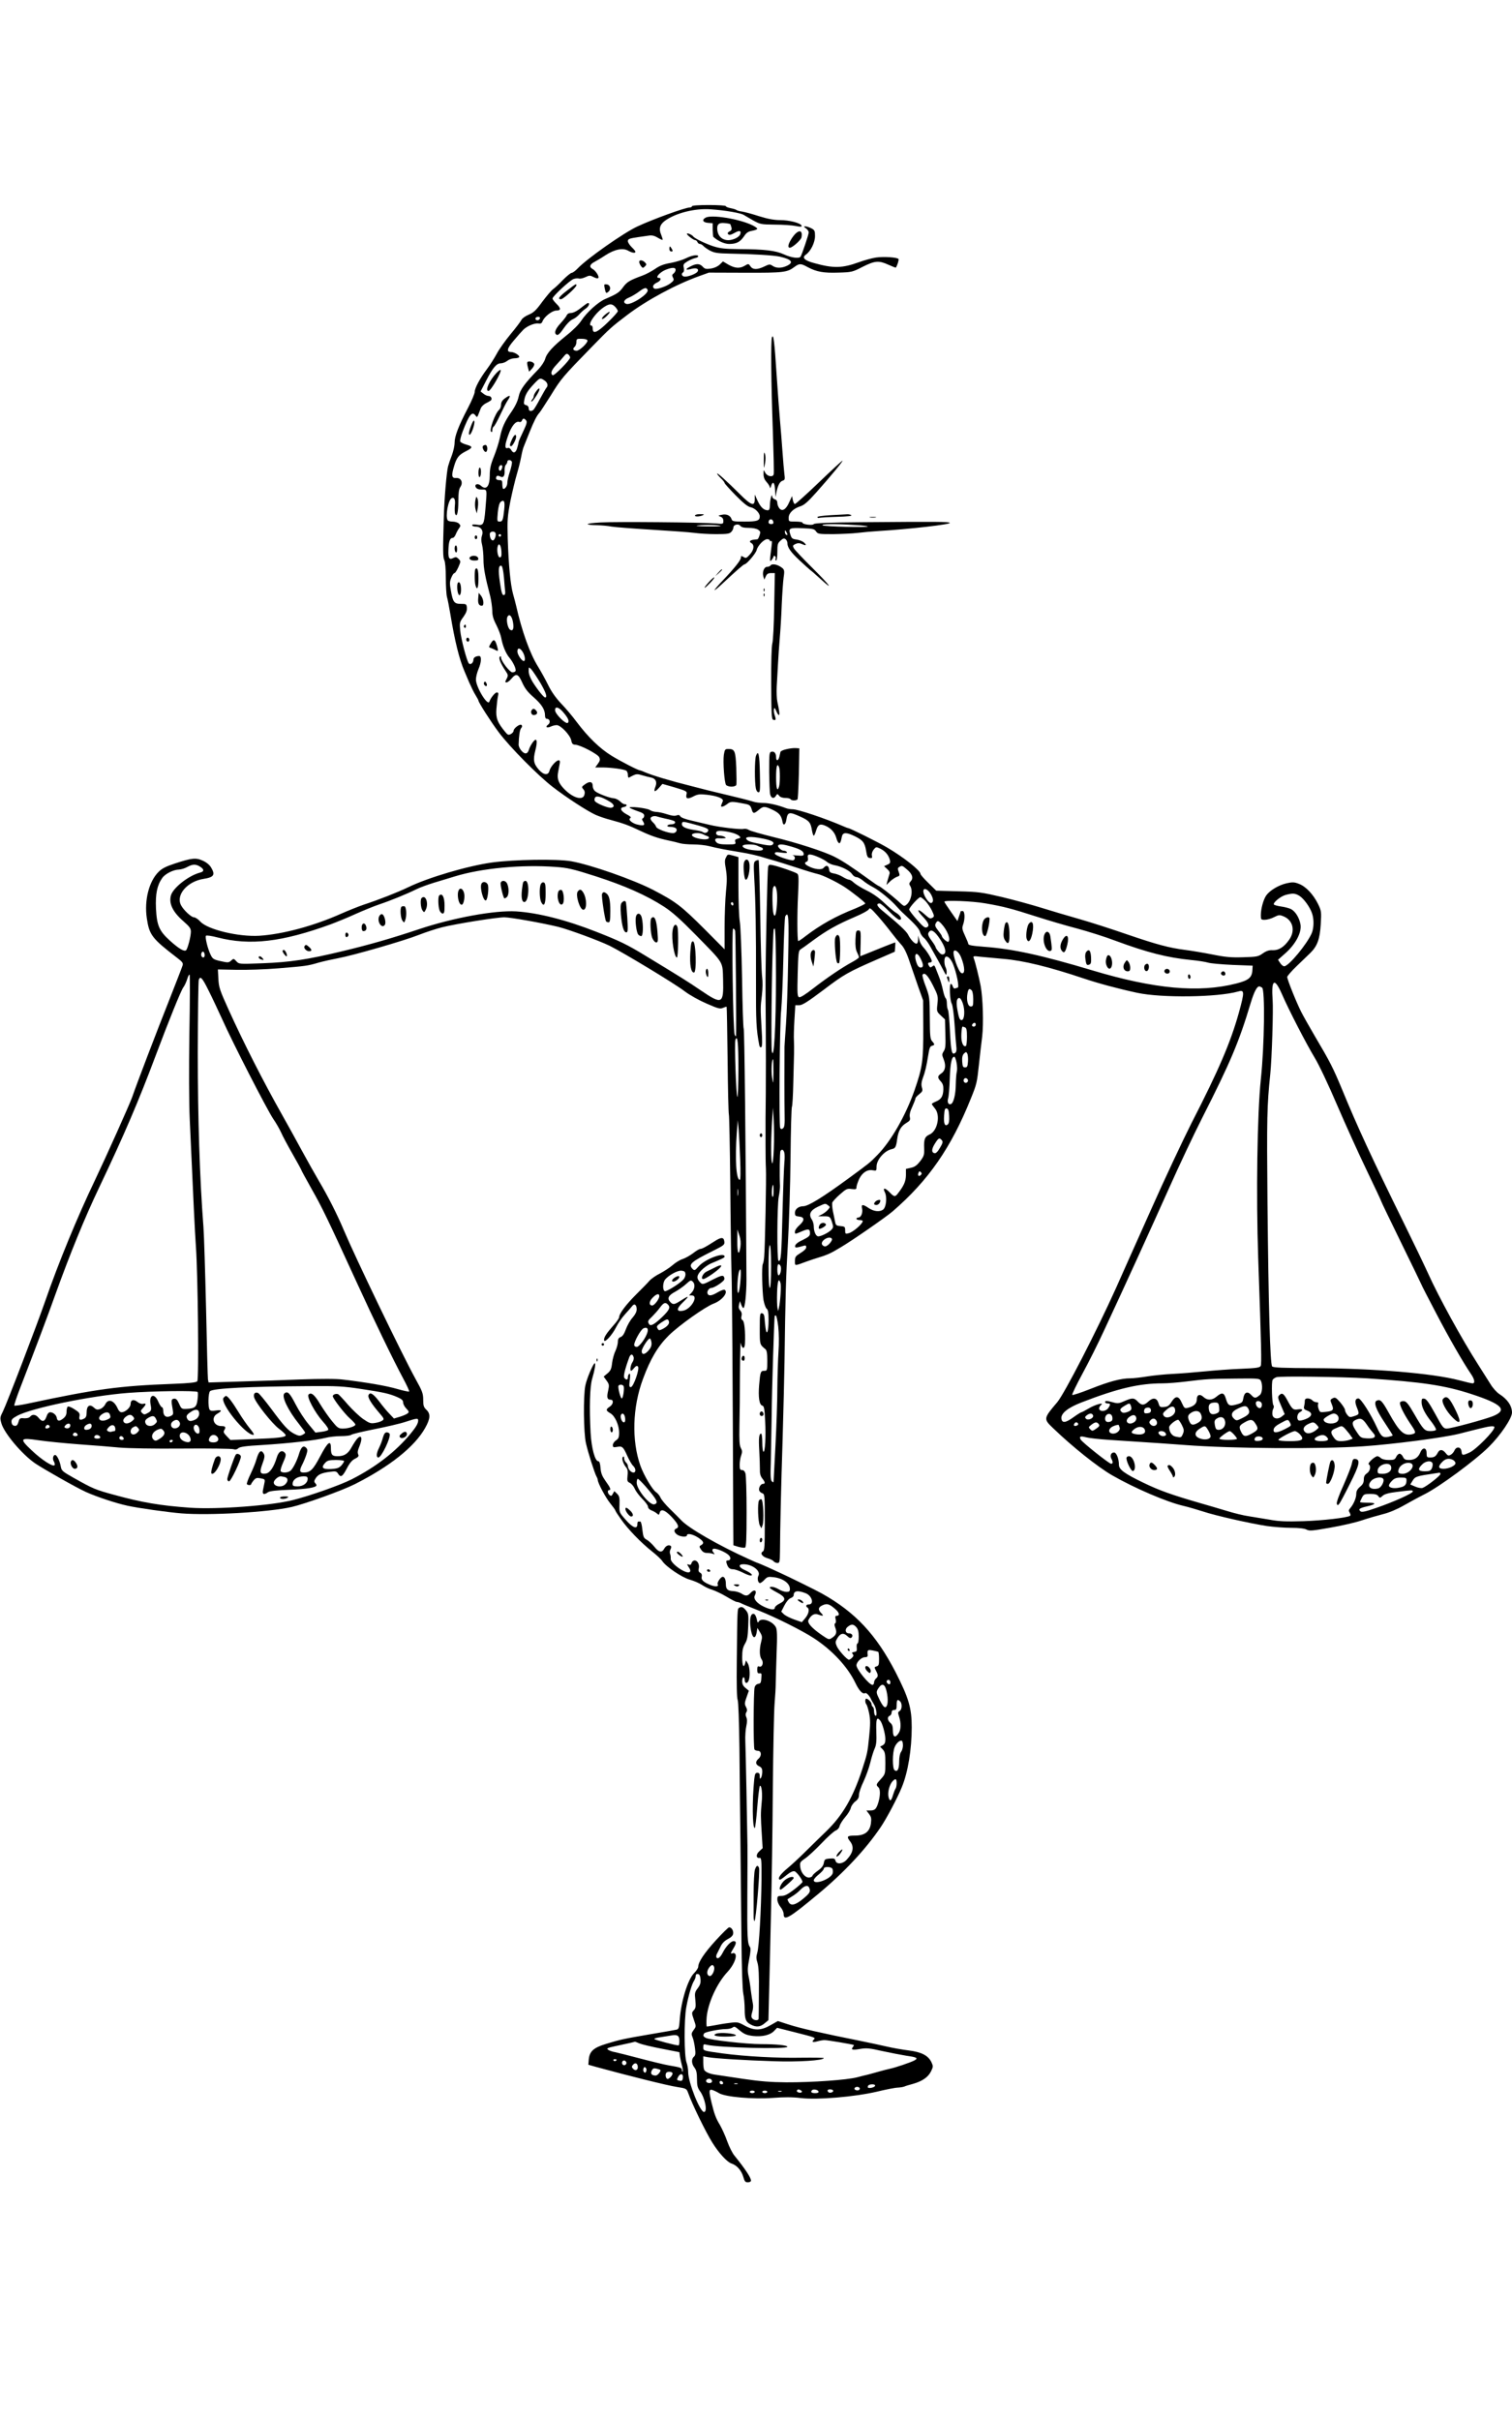 <?xml version="1.0" standalone="no"?>
<!DOCTYPE svg PUBLIC "-//W3C//DTD SVG 20010904//EN"
 "http://www.w3.org/TR/2001/REC-SVG-20010904/DTD/svg10.dtd">
<svg version="1.0" xmlns="http://www.w3.org/2000/svg"
 width="50" height="80" viewBox="0 0 1204 1600"
 preserveAspectRatio="xMidYMid meet">

<g transform="translate(0,1600) scale(0.1,-0.1)"
fill="#000000" stroke="none">
<path d="M5510 15990 c0 -5 -8 -10 -19 -10 -35 0 -292 -93 -416 -151 -108 -50
-399 -254 -474 -333 -19 -20 -41 -36 -49 -36 -7 0 -39 -26 -70 -57 -30 -32
-66 -65 -79 -74 -12 -8 -50 -53 -84 -98 -50 -69 -69 -87 -109 -104 -27 -11
-53 -30 -58 -42 -6 -12 -45 -64 -87 -114 -42 -51 -92 -121 -110 -156 -19 -35
-54 -90 -78 -122 -55 -73 -97 -151 -97 -181 0 -13 -24 -71 -54 -128 -74 -142
-106 -224 -106 -276 0 -24 -10 -68 -21 -98 -12 -30 -26 -71 -31 -90 -12 -47
-30 -255 -34 -410 -8 -267 -7 -315 4 -337 7 -13 12 -68 12 -139 0 -64 4 -133
9 -153 6 -20 17 -79 26 -131 37 -225 72 -365 115 -465 5 -11 21 -49 36 -85 16
-36 38 -82 51 -102 13 -21 23 -40 23 -43 0 -14 99 -169 162 -253 88 -117 310
-342 429 -434 110 -85 278 -194 343 -223 28 -12 80 -30 116 -39 104 -28 149
-45 235 -86 84 -40 143 -61 235 -80 30 -6 69 -16 86 -21 17 -5 64 -9 104 -9
41 0 99 -6 129 -14 63 -16 132 -29 241 -47 71 -11 154 -30 210 -49 14 -4 45
-13 70 -20 25 -7 104 -32 175 -55 72 -24 146 -46 165 -50 39 -8 150 -62 214
-103 62 -41 166 -123 166 -132 0 -4 -37 -22 -82 -41 -152 -60 -273 -127 -396
-221 -29 -23 -54 -39 -56 -37 -8 8 -9 219 -1 369 6 128 5 158 -6 167 -15 12
-144 57 -196 68 -28 6 -33 4 -37 -17 -5 -24 -19 -659 -20 -883 0 -121 0 -166
2 -395 1 -136 1 -385 0 -515 -1 -66 -1 -158 -2 -205 0 -47 0 -143 0 -215 0
-71 1 -155 3 -185 4 -63 -7 -631 -14 -703 -2 -26 -7 -52 -11 -58 -9 -15 -5
-218 6 -287 6 -31 17 -62 25 -68 11 -8 15 -31 15 -90 0 -93 -15 -131 -24 -63
-3 24 -7 60 -8 79 -2 24 -8 36 -20 38 -16 3 -18 -8 -18 -122 0 -128 -1 -126
45 -164 11 -9 15 -33 15 -92 0 -78 -1 -80 -24 -80 -29 0 -32 -8 -41 -113 -8
-96 1 -158 25 -164 14 -4 18 -22 23 -122 7 -126 -1 -254 -14 -245 -5 3 -9 36
-9 75 0 38 -4 69 -9 69 -17 0 -21 -36 -15 -136 3 -54 5 -121 5 -147 -1 -34 4
-55 19 -74 24 -30 25 -43 5 -43 -18 0 -37 -34 -29 -54 3 -8 14 -18 25 -21 18
-6 19 -19 19 -230 0 -191 -2 -225 -15 -233 -25 -13 -7 -41 36 -54 22 -6 44
-17 50 -25 6 -7 20 -13 30 -13 17 0 19 9 20 93 1 184 8 490 21 897 7 228 13
505 15 615 7 518 11 670 27 940 9 160 19 467 21 683 2 216 7 398 11 404 4 6 9
93 11 192 3 100 5 206 6 236 1 30 0 75 -1 100 -2 25 0 98 4 163 l7 117 31 0
c24 0 66 26 191 120 166 126 198 144 430 245 l140 61 3 37 c2 20 2 37 0 37 -2
0 -44 -16 -94 -36 -49 -20 -110 -45 -136 -55 l-48 -19 3 103 c2 96 1 102 -18
102 -18 0 -20 -8 -23 -72 -2 -51 2 -81 13 -102 8 -17 15 -34 15 -39 0 -5 -24
-22 -52 -37 -83 -45 -204 -127 -311 -210 -64 -50 -104 -75 -114 -71 -14 6 -15
29 -11 188 4 159 7 183 22 192 10 6 56 39 103 74 108 79 188 124 328 184 64
27 112 54 115 64 5 13 18 3 65 -50 33 -37 82 -97 110 -134 28 -37 65 -82 82
-100 21 -22 43 -65 66 -135 19 -56 51 -149 71 -206 l37 -103 1 -217 c1 -264
-6 -313 -69 -496 -71 -203 -187 -406 -296 -517 -61 -63 -66 -66 -227 -184
-210 -154 -324 -224 -364 -224 -36 0 -66 -23 -66 -51 0 -24 4 -28 32 -31 46
-4 47 -30 4 -69 -20 -17 -36 -40 -36 -50 0 -23 -2 -23 55 1 53 23 65 20 65
-16 0 -20 -11 -29 -57 -52 -36 -16 -59 -34 -61 -46 -4 -19 6 -19 71 0 12 4 17
0 17 -13 0 -11 -18 -29 -45 -45 -40 -25 -45 -31 -45 -64 0 -41 -5 -40 90 -5
30 11 82 28 115 38 33 9 79 29 103 43 24 14 51 30 60 35 88 52 358 239 410
284 286 247 466 507 624 901 45 111 48 124 63 265 8 72 19 173 26 225 12 104
6 305 -12 404 -13 67 -43 190 -55 220 -7 18 -3 19 52 12 32 -3 115 -11 184
-17 159 -13 366 -64 640 -156 116 -39 272 -81 425 -114 195 -42 640 -36 803
10 53 16 53 -1 7 -169 -66 -235 -158 -452 -378 -880 -68 -135 -215 -447 -325
-695 -111 -247 -235 -526 -276 -618 -155 -344 -410 -839 -467 -907 -110 -129
-110 -133 -36 -204 152 -147 358 -312 475 -379 178 -102 434 -212 565 -242 39
-9 110 -30 157 -45 99 -33 373 -95 510 -116 52 -7 138 -14 191 -14 62 0 106
-5 123 -14 23 -12 46 -10 187 15 88 15 202 41 252 58 51 17 127 39 170 50 49
12 111 38 165 69 48 27 123 68 167 90 116 58 404 270 511 377 93 92 184 227
184 272 0 54 -36 107 -101 148 -20 13 -51 47 -69 77 -18 29 -63 100 -100 158
-130 203 -314 538 -399 727 -32 70 -117 247 -189 393 -257 522 -375 777 -493
1065 -75 180 -97 223 -220 431 -42 72 -91 158 -108 192 -38 75 -111 257 -111
277 0 7 34 47 76 87 42 40 90 87 108 104 56 55 76 111 83 228 6 101 5 107 -22
163 -38 76 -96 138 -151 159 -38 15 -52 15 -98 5 -63 -14 -135 -57 -163 -97
-23 -33 -43 -107 -43 -158 0 -34 2 -36 31 -36 18 0 51 9 74 21 38 19 44 20 77
6 74 -31 94 -114 44 -185 -40 -58 -82 -85 -130 -84 -29 2 -51 -5 -80 -25 -36
-26 -48 -28 -157 -31 -95 -3 -141 1 -245 22 -71 14 -167 30 -214 36 -132 17
-228 43 -465 124 -121 42 -292 97 -380 122 -88 25 -223 65 -300 89 -77 24
-219 63 -315 86 -162 38 -188 42 -350 46 l-175 5 -62 61 c-35 34 -63 66 -63
72 0 27 -134 133 -265 210 -74 44 -298 155 -311 155 -3 0 -20 6 -37 14 -145
63 -363 136 -405 136 -17 0 -41 4 -54 9 -61 24 -135 41 -178 41 -26 0 -60 4
-76 9 -50 15 -105 29 -219 56 -60 14 -126 30 -145 35 -19 5 -82 21 -140 36
-161 40 -307 84 -367 110 -17 8 -34 14 -37 14 -15 0 -151 70 -226 116 -94 58
-186 147 -278 269 -33 45 -89 111 -125 148 -42 45 -76 93 -101 144 -21 43 -58
110 -82 149 -65 105 -128 281 -174 484 -4 19 -16 62 -25 95 -20 73 -35 226
-42 442 -4 146 -2 174 21 295 15 73 38 169 51 213 13 44 29 107 35 140 6 33
15 69 20 80 4 11 25 63 46 115 38 94 58 133 80 157 7 7 47 70 91 139 81 132
94 147 326 385 144 148 158 160 282 254 155 118 390 244 575 310 l75 27 290
-1 c305 -1 334 3 391 46 39 29 51 29 105 -1 71 -38 127 -48 245 -44 105 3 112
4 193 46 98 49 129 52 207 16 31 -14 57 -24 58 -22 12 19 25 61 21 68 -9 14
-118 21 -180 12 -33 -5 -94 -22 -135 -37 -132 -48 -203 -50 -354 -8 -80 21
-103 44 -69 68 39 27 73 97 73 148 0 41 -3 48 -30 62 -16 8 -37 15 -47 15 -15
0 -14 -2 5 -16 12 -8 22 -23 22 -32 0 -16 -53 -173 -65 -193 -11 -17 -74 -9
-132 18 -68 31 -156 41 -356 42 -112 1 -150 5 -205 22 -64 21 -151 63 -162 79
-9 13 -50 31 -50 21 0 -11 53 -51 68 -51 5 0 12 -7 16 -15 3 -8 12 -15 19 -15
8 0 20 -7 28 -16 7 -8 31 -25 53 -37 35 -18 60 -22 161 -24 183 -3 345 -13
395 -24 95 -22 113 -46 56 -73 -43 -20 -85 -20 -114 0 -21 14 -26 14 -65 -5
-56 -27 -92 -27 -111 1 -15 22 -17 22 -45 5 -40 -24 -78 -21 -130 8 l-44 26
-27 -26 c-16 -15 -43 -27 -70 -31 -38 -5 -48 -3 -64 15 -24 26 -51 27 -98 2
-45 -22 -40 -33 9 -19 38 10 61 0 48 -22 -10 -16 -69 -40 -100 -40 -25 0 -35
23 -14 35 6 4 7 19 4 36 -6 25 -2 31 27 49 18 11 45 23 61 27 15 3 27 9 27 14
0 17 -51 9 -98 -15 -26 -13 -80 -29 -121 -37 -55 -9 -88 -22 -125 -48 -28 -19
-73 -43 -101 -53 -101 -37 -124 -51 -154 -93 -30 -41 -46 -52 -141 -93 -57
-24 -148 -107 -190 -171 -18 -29 -68 -79 -119 -119 -109 -88 -157 -140 -170
-188 -6 -20 -30 -57 -55 -83 -110 -113 -145 -162 -156 -216 -7 -35 -27 -77
-58 -122 -55 -79 -75 -125 -92 -208 -7 -33 -27 -98 -46 -145 -27 -67 -34 -99
-34 -152 0 -88 -28 -121 -71 -82 -24 22 -54 11 -40 -13 7 -12 22 -18 48 -18
44 0 42 9 28 -160 -10 -118 -16 -128 -66 -120 -25 4 -39 3 -39 -4 0 -6 13 -11
29 -11 41 0 63 -32 49 -71 -7 -21 -7 -43 1 -74 6 -24 11 -77 11 -117 0 -67 13
-136 54 -293 8 -33 15 -84 16 -113 0 -39 8 -68 32 -114 17 -34 35 -80 39 -102
11 -63 37 -126 66 -160 31 -37 56 -93 48 -106 -4 -6 -14 -10 -25 -10 -20 0
-90 90 -90 117 0 12 -3 14 -10 7 -11 -11 6 -53 46 -113 21 -31 22 -36 8 -63
-13 -24 -13 -28 0 -28 8 0 26 14 39 30 38 45 54 39 86 -32 21 -47 45 -77 89
-115 65 -57 92 -99 92 -145 0 -18 5 -28 15 -28 24 0 31 -31 10 -46 -26 -19
-11 -30 20 -16 14 7 36 12 48 12 32 0 107 -79 116 -121 5 -27 12 -34 31 -35
40 -1 181 -75 192 -100 8 -18 6 -29 -11 -52 l-21 -29 63 0 c68 -1 165 -14 185
-26 6 -5 12 -20 12 -33 0 -14 3 -24 8 -22 4 2 20 10 35 18 23 11 35 12 70 1
23 -7 54 -15 70 -18 38 -7 52 -36 36 -74 -17 -42 -5 -46 28 -9 l28 32 88 -25
c104 -31 110 -34 104 -57 -9 -36 8 -42 52 -19 36 19 52 21 108 15 83 -9 137
-30 129 -51 -3 -8 -9 -22 -12 -30 -9 -21 12 -19 46 6 30 23 35 23 145 2 34 -7
41 -13 50 -41 11 -39 18 -39 57 -7 37 31 46 31 112 0 52 -25 69 -46 78 -98 5
-30 23 -20 29 15 11 68 21 71 113 29 69 -31 82 -46 92 -110 4 -22 10 -41 14
-41 4 0 12 18 19 41 14 47 30 56 71 39 46 -19 78 -54 90 -99 11 -40 27 -53 34
-28 3 6 7 24 10 40 8 35 35 35 102 3 65 -32 80 -51 91 -116 7 -45 12 -56 29
-58 18 -3 21 1 17 20 -3 14 3 33 14 47 19 23 20 23 54 7 38 -19 65 -50 75 -89
5 -22 2 -29 -20 -38 l-26 -12 25 -23 c20 -18 23 -28 16 -46 -4 -13 -11 -36
-15 -51 l-7 -29 28 27 c15 15 40 31 54 37 25 8 26 11 16 39 -10 24 -9 32 3 39
22 14 25 13 60 -17 44 -36 56 -70 33 -95 -14 -16 -15 -23 -5 -38 25 -40 7
-124 -33 -152 -16 -12 -18 -11 -65 33 -48 43 -145 119 -154 119 -3 0 -44 28
-92 63 -123 89 -191 134 -255 167 -81 42 -299 113 -494 160 -93 23 -180 48
-191 55 -12 8 -30 12 -41 9 -25 -7 -193 13 -268 31 -33 8 -98 23 -144 34 -51
11 -87 25 -93 34 -6 12 -15 14 -31 8 -14 -6 -41 -2 -77 10 -30 10 -69 18 -85
18 -17 1 -39 7 -50 15 -23 16 -176 33 -160 18 6 -5 34 -17 63 -27 38 -12 52
-22 52 -35 0 -10 -5 -20 -11 -22 -8 -3 -8 -10 2 -25 18 -29 9 -36 -35 -27 -47
8 -87 40 -68 53 11 6 3 15 -30 32 -47 26 -56 52 -20 57 24 4 31 22 7 22 -8 0
-25 10 -37 23 -13 12 -34 23 -48 24 -35 2 -129 38 -151 57 -11 9 -19 27 -19
41 0 35 -23 41 -60 15 -29 -21 -30 -23 -15 -40 11 -12 14 -26 9 -44 -13 -54
-106 -21 -177 63 -33 40 -42 71 -32 119 4 20 9 49 12 65 4 19 1 27 -8 27 -20
0 -65 -51 -73 -82 -9 -40 -46 -37 -85 7 -42 48 -47 78 -28 153 21 81 11 109
-22 63 -13 -18 -26 -44 -30 -59 -5 -17 -14 -27 -26 -27 -22 0 -56 44 -55 71 2
69 9 116 20 130 9 10 10 18 3 25 -12 12 -63 -26 -63 -46 0 -8 -10 -20 -22 -26
-19 -10 -25 -8 -45 17 -62 75 -75 109 -70 181 3 38 8 83 12 101 6 26 4 32 -9
32 -14 0 -49 -44 -59 -73 -13 -39 -107 116 -107 176 0 19 9 56 20 82 24 55 26
105 6 105 -27 0 -46 -12 -46 -30 0 -25 -25 -44 -37 -28 -17 23 -61 191 -68
260 -6 63 -5 68 25 109 22 31 30 52 28 74 -3 28 -5 30 -46 30 -55 0 -65 13
-81 103 -11 59 -10 75 3 106 8 20 19 36 25 36 6 0 19 21 31 47 20 46 20 47 2
66 -16 16 -23 17 -41 8 -33 -18 -43 -4 -40 63 2 67 12 96 33 96 8 0 19 12 25
28 6 15 18 37 26 48 14 20 14 23 0 38 -9 9 -32 16 -50 16 -19 0 -37 5 -40 11
-20 31 5 166 33 176 21 9 30 -14 24 -62 -2 -24 -1 -52 2 -62 14 -35 26 10 26
100 0 64 4 94 16 113 24 35 6 74 -33 71 -36 -3 -40 18 -17 94 20 68 38 91 94
119 56 28 57 38 6 52 -25 7 -48 18 -51 26 -3 8 6 44 20 81 51 133 75 162 101
126 13 -17 14 -16 24 9 5 14 14 36 19 49 5 12 22 29 37 37 16 8 34 18 41 23
16 12 5 37 -17 37 -10 0 -28 8 -40 18 l-23 18 43 83 c54 106 84 141 118 141
15 0 38 9 52 20 14 11 39 20 57 20 17 0 34 4 37 9 8 12 -38 41 -64 41 -39 0
-33 28 22 92 29 35 63 73 76 86 31 30 91 54 120 49 17 -3 26 1 32 17 14 37 77
86 110 86 39 0 38 18 0 55 -16 16 -30 34 -30 41 0 17 136 143 167 155 14 5 34
7 43 4 10 -3 33 2 52 11 32 15 37 15 66 0 19 -10 33 -12 37 -6 8 12 -22 58
-46 71 -28 14 -23 36 11 54 17 9 58 33 91 55 74 48 140 61 182 36 31 -17 57
-21 57 -8 0 5 -13 21 -30 37 -16 16 -30 37 -30 47 0 18 10 22 85 33 22 3 57 8
77 11 28 5 47 1 74 -15 20 -12 38 -20 40 -18 3 2 -3 20 -11 41 -20 46 -11 79
28 109 85 63 239 102 366 93 117 -8 244 -30 266 -46 6 -4 37 -22 70 -41 58
-32 64 -34 175 -35 63 0 138 -5 167 -11 40 -8 50 -7 46 3 -8 21 -98 44 -170
44 -48 0 -98 9 -168 31 -55 18 -116 34 -135 37 -19 2 -39 8 -45 12 -5 5 -27
11 -47 15 -21 4 -38 11 -38 16 0 5 -61 9 -135 9 -83 0 -135 -4 -135 -10z
m-130 -506 c0 -9 -7 -22 -16 -29 -13 -9 -14 -16 -5 -33 10 -18 7 -24 -21 -46
-35 -26 -112 -51 -128 -41 -19 12 -10 33 20 47 32 14 41 38 15 38 -29 0 4 40
48 61 53 23 87 25 87 3z m-223 -160 c12 -31 -134 -125 -171 -111 -28 11 -17
34 22 50 20 8 55 29 77 45 46 35 63 39 72 16z m-257 -136 c11 -12 20 -27 20
-33 0 -6 -35 -46 -79 -88 -84 -82 -121 -98 -121 -52 0 14 -4 25 -10 25 -40 0
35 108 105 151 39 25 60 24 85 -3z m-600 -87 c0 -14 -18 -23 -30 -16 -6 4 -8
11 -5 16 8 12 35 12 35 0z m378 -179 c5 -17 -62 -82 -86 -82 -27 0 -35 15 -17
30 8 7 15 24 15 39 0 25 3 27 42 26 24 0 43 -5 46 -13z m-138 -136 c0 -19
-128 -149 -139 -141 -21 13 -10 42 32 86 23 25 50 55 60 68 15 18 21 20 33 11
8 -7 14 -18 14 -24z m-205 -182 c26 -17 32 -43 16 -59 -5 -6 -28 -46 -52 -90
-23 -44 -47 -83 -53 -87 -20 -14 -36 -8 -36 13 0 13 -8 23 -21 26 -18 5 -20
11 -14 41 8 44 27 75 79 130 45 47 47 48 81 26z m-146 -318 c10 -12 5 -30 -23
-89 -20 -41 -36 -78 -36 -83 0 -5 -5 -26 -11 -46 -11 -42 -32 -49 -49 -17 -7
12 -18 18 -26 15 -26 -10 -26 21 2 98 27 78 62 120 90 109 7 -3 17 2 20 11 8
20 18 20 33 2z m-113 -330 c3 -7 -4 -42 -15 -76 -12 -35 -21 -75 -21 -90 0
-25 -16 -50 -32 -50 -4 0 -8 16 -8 35 0 31 -3 35 -25 35 -14 0 -25 6 -25 13 0
22 11 27 33 16 25 -14 38 4 35 48 -1 18 3 38 10 45 6 6 12 18 12 25 0 17 29
17 36 -1z m-76 -38 c0 -7 -4 -19 -9 -27 -11 -17 -25 3 -17 24 7 18 26 20 26 3z
m15 -342 c-9 -85 -13 -96 -37 -96 -20 0 -20 4 -14 73 5 48 13 76 23 84 27 21
35 4 28 -61z m-70 -186 c9 -15 -6 -60 -20 -60 -14 0 -25 22 -25 51 0 20 34 27
45 9z m45 -20 c0 -5 -4 -10 -10 -10 -5 0 -10 5 -10 10 0 6 5 10 10 10 6 0 10
-4 10 -10z m3 -131 c2 -33 -2 -44 -13 -44 -16 0 -27 64 -15 93 10 26 26 -1 28
-49z m20 -205 c4 -49 8 -100 10 -114 1 -17 -3 -25 -13 -25 -11 0 -18 24 -29
101 -15 102 -11 139 12 132 7 -3 15 -37 20 -94z m73 -361 c7 -47 -2 -68 -24
-54 -19 12 -33 81 -21 103 15 29 37 5 45 -49z m77 -232 c18 -31 23 -71 8 -71
-17 0 -51 52 -51 76 0 33 22 30 43 -5z m137 -240 c47 -80 61 -121 41 -121 -11
0 -58 58 -100 124 -19 32 -31 63 -31 85 0 35 0 35 20 16 10 -11 42 -58 70
-104z m180 -233 c43 -49 56 -76 42 -90 -15 -15 -102 70 -102 101 0 31 26 26
60 -11z m373 -716 c38 -22 45 -44 15 -50 -24 -5 -126 37 -132 55 -4 8 -2 21 4
28 12 15 53 3 113 -33z m448 -137 c31 -6 61 -15 68 -19 17 -11 3 -26 -24 -26
-13 0 -27 -4 -30 -10 -4 -6 6 -10 22 -10 15 0 34 -4 42 -9 20 -13 6 -41 -20
-41 -41 0 -129 33 -134 50 -3 10 -14 25 -25 35 -11 10 -20 24 -20 31 0 15 28
24 50 17 8 -3 40 -11 71 -18z m193 -36 c118 -31 146 -42 146 -55 0 -19 -27
-29 -43 -16 -6 5 -34 12 -62 16 -71 10 -105 25 -105 47 0 22 8 23 64 8z m340
-77 c21 -6 45 -17 53 -25 13 -13 11 -15 -12 -21 -20 -5 -25 -11 -20 -26 6 -19
1 -20 -64 -20 -50 0 -74 4 -85 16 -20 19 -12 35 17 33 12 -1 31 -1 42 0 17 1
18 3 5 11 -8 5 -25 10 -37 10 -25 0 -38 15 -27 31 7 12 65 8 128 -9z m-236
-11 c9 -5 25 -12 35 -15 10 -3 15 -10 12 -16 -14 -23 -135 0 -135 25 0 17 59
21 88 6z m480 -35 c71 -15 93 -29 75 -47 -9 -9 -27 -9 -70 -1 -90 17 -117 24
-130 35 -38 29 19 35 125 13z m-50 -55 c9 -5 25 -12 35 -15 10 -3 15 -11 11
-17 -4 -8 -27 -10 -64 -6 -62 5 -104 22 -95 38 8 12 90 12 113 0z m280 -10
c70 -21 92 -36 92 -59 0 -12 -10 -14 -52 -10 -29 3 -45 3 -35 1 18 -5 23 -28
7 -38 -17 -10 -150 36 -150 52 0 12 9 14 51 8 37 -5 50 -4 45 4 -4 6 -15 11
-25 11 -20 0 -54 33 -44 43 11 12 45 8 111 -12z m209 -82 c26 -11 57 -28 68
-38 11 -10 38 -22 59 -26 57 -10 122 -43 141 -71 8 -13 24 -24 34 -24 11 0 34
-12 52 -27 18 -16 54 -39 81 -53 50 -26 145 -104 188 -154 14 -16 40 -43 59
-60 88 -81 121 -118 127 -143 4 -15 18 -36 30 -46 13 -9 36 -41 52 -70 44 -77
94 -168 111 -202 15 -28 16 -28 19 -8 2 12 -2 31 -7 42 -14 25 -14 78 -1 86
16 10 41 -15 58 -55 29 -69 53 -190 38 -190 -2 0 -11 -3 -19 -6 -9 -3 -16 3
-20 15 -3 12 -10 21 -15 21 -14 0 -9 -131 7 -158 7 -13 17 -85 22 -160 5 -76
11 -155 14 -178 4 -28 1 -45 -7 -52 -28 -23 -35 4 -43 163 -4 88 -11 168 -16
177 -5 9 -9 32 -9 52 0 19 -4 37 -9 41 -5 3 -15 31 -22 63 -6 31 -20 80 -31
107 -11 28 -24 61 -29 74 -8 20 -12 21 -25 10 -13 -10 -17 -10 -25 2 -13 20
-11 29 6 29 8 0 15 5 15 11 0 16 -38 79 -68 111 -13 14 -28 41 -32 60 l-8 33
-1 -32 c-1 -20 -6 -33 -14 -33 -16 0 -48 35 -67 74 -14 26 -80 88 -204 189
-44 36 -52 57 -21 57 8 0 42 -29 77 -65 35 -36 71 -65 80 -65 26 0 10 34 -25
55 -18 10 -61 47 -97 81 -42 40 -92 75 -140 98 -41 20 -86 48 -100 61 -14 14
-33 25 -41 25 -7 0 -30 10 -49 22 -19 12 -51 24 -70 27 -29 5 -36 11 -38 34
-4 30 -23 35 -43 11 -15 -19 -73 -13 -120 12 -32 16 -37 29 -15 37 9 3 12 15
9 31 -7 33 16 34 84 5z m-331 -275 c7 -50 -1 -167 -13 -187 -5 -8 -10 -3 -14
13 -9 32 -11 183 -3 204 11 29 23 17 30 -30z m1229 -24 c18 -34 19 -56 4 -65
-21 -14 -76 73 -65 102 8 20 42 -1 61 -37z m2932 -9 c35 -22 84 -89 101 -140
16 -46 15 -114 -2 -156 -37 -87 -184 -265 -220 -265 -9 0 -23 12 -32 26 l-17
26 61 54 c80 72 128 163 118 226 -9 53 -40 104 -75 123 -16 8 -51 17 -80 21
-28 4 -54 11 -57 16 -9 14 53 65 93 76 57 15 75 14 110 -7z m-2977 -42 c16
-17 39 -51 51 -76 18 -37 19 -47 8 -54 -21 -13 -26 -12 -69 27 -52 47 -65 36
-18 -14 52 -54 63 -79 40 -91 -16 -8 -29 1 -80 59 -34 38 -62 75 -62 82 0 16
74 98 89 98 6 0 24 -14 41 -31z m476 -18 c145 -25 207 -41 409 -106 94 -30
240 -73 325 -95 85 -23 222 -66 303 -97 254 -94 412 -134 602 -153 55 -5 116
-15 135 -21 19 -6 107 -14 195 -18 l160 -6 -2 -34 c-3 -61 -30 -83 -128 -108
-298 -76 -652 -44 -1145 104 -404 121 -633 171 -860 188 -104 8 -130 13 -130
25 0 5 -12 34 -26 64 -22 48 -25 60 -15 87 17 48 14 109 -4 109 -8 0 -15 -1
-15 -2 0 -2 -6 -20 -13 -40 l-13 -38 -52 74 c-29 41 -52 77 -52 80 0 14 225 5
326 -13z m-1570 -453 c-3 -200 -11 -428 -17 -508 -6 -80 -11 -161 -12 -180 -1
-101 -1 -458 1 -541 2 -74 -1 -99 -12 -108 -11 -9 -16 -9 -23 1 -11 18 -5 834
8 943 5 50 13 234 17 410 4 176 11 326 15 333 27 42 30 4 23 -350z m1221 290
c48 -52 77 -128 54 -143 -9 -5 -51 32 -51 46 0 3 -13 23 -30 44 -23 30 -27 41
-19 56 13 25 21 24 46 -3z m-1318 -425 c0 -393 -16 -675 -33 -589 -7 36 -1
635 9 856 2 52 4 101 5 108 0 6 4 12 9 12 6 0 10 -151 10 -387z m1306 304 c44
-66 54 -111 29 -121 -14 -5 -25 1 -41 21 -13 15 -23 31 -23 36 0 4 -13 26 -30
49 -33 45 -36 58 -18 76 17 17 44 -2 83 -61z m168 -145 c32 -80 33 -138 3
-126 -24 9 -74 153 -61 174 11 18 42 -8 58 -48z m-321 -13 c23 -46 23 -69 -1
-69 -11 0 -23 11 -29 28 -31 78 -5 113 30 41z m96 -209 c41 -81 43 -88 37
-148 -7 -61 -6 -63 27 -94 l33 -31 3 -114 c3 -93 1 -118 -13 -139 -15 -24 -15
-29 0 -66 20 -50 12 -91 -21 -112 -30 -20 -30 -33 -2 -63 15 -16 21 -34 20
-63 -2 -55 -17 -79 -58 -96 -19 -8 -34 -17 -34 -20 0 -3 11 -19 25 -36 46 -54
20 -180 -43 -207 -38 -17 -46 -38 -43 -112 2 -50 -2 -61 -31 -100 -26 -33 -43
-46 -74 -53 l-40 -9 0 -51 c-1 -50 -18 -86 -67 -148 -19 -25 -29 -23 -62 12
-39 40 -59 40 -38 -1 18 -37 10 -117 -15 -136 -27 -20 -74 -15 -114 12 -49 33
-61 32 -53 -4 7 -34 -9 -71 -30 -71 -8 0 -15 -4 -15 -10 0 -5 11 -10 25 -10
14 0 25 -4 25 -8 0 -22 -78 -89 -112 -97 -26 -7 -28 -5 -28 23 0 28 -3 31 -37
34 -34 3 -38 6 -44 38 -4 19 -11 57 -17 83 -5 27 -7 56 -5 65 3 9 30 39 61 66
50 44 58 48 93 43 34 -4 39 -2 39 14 0 11 10 40 21 65 25 52 67 79 110 70 28
-5 29 -4 29 30 0 55 65 128 123 139 27 6 33 18 41 78 9 67 30 104 72 129 30
18 34 24 29 48 -4 18 2 46 20 83 14 31 25 60 25 66 0 5 13 20 30 33 26 21 29
27 21 54 -6 21 -4 42 6 70 20 53 30 96 44 183 9 58 15 75 30 78 23 6 24 11 2
36 -16 17 -18 42 -19 186 -1 161 -2 169 -32 250 -18 45 -29 87 -26 93 15 24
42 -3 82 -82z m2778 -67 c57 -132 196 -400 263 -511 35 -58 109 -214 179 -378
66 -153 172 -388 236 -520 64 -133 116 -244 116 -248 0 -3 72 -152 160 -332
88 -180 160 -328 160 -330 0 -3 51 -102 114 -222 103 -198 217 -396 281 -490
28 -41 32 -72 11 -72 -8 0 -56 11 -108 25 -211 55 -676 94 -1145 96 -262 1
-334 4 -343 14 -16 20 -29 479 -37 1300 -6 685 -4 775 22 1025 13 123 25 513
19 591 -12 164 14 183 72 52z m-156 47 c24 -15 19 -457 -10 -730 -29 -278 -38
-922 -21 -1421 25 -712 28 -844 20 -860 -7 -14 -33 -18 -156 -23 -82 -3 -213
-13 -293 -21 -80 -8 -195 -17 -255 -20 -61 -3 -151 -12 -200 -20 -50 -8 -110
-15 -135 -15 -75 0 -170 -26 -316 -84 -76 -30 -142 -52 -146 -48 -3 4 33 79
81 168 48 88 127 245 175 350 164 351 376 817 518 1134 77 173 195 423 262
555 224 441 292 602 385 912 28 92 50 133 69 133 4 0 14 -5 22 -10z m-2312
-22 c7 -7 12 -38 12 -70 0 -51 -2 -58 -20 -58 -23 0 -36 51 -26 105 7 37 15
42 34 23z m-71 -104 c18 -52 14 -128 -8 -132 -13 -2 -20 9 -28 45 -14 62 -17
105 -7 121 13 21 28 9 43 -34z m103 -169 c0 -8 -7 -15 -15 -15 -16 0 -20 12
-8 23 11 12 23 8 23 -8z m-86 -21 c12 -5 16 -21 16 -74 0 -38 -4 -71 -8 -74
-15 -9 -29 9 -35 47 -5 33 1 107 8 107 2 0 10 -3 19 -6z m24 -272 c-3 -39 -6
-47 -23 -47 -17 0 -20 8 -23 46 -2 34 2 51 14 64 16 15 18 15 26 1 5 -9 8 -38
6 -64z m-91 -9 c5 -27 6 -59 2 -73 -4 -14 -7 -58 -8 -99 -1 -83 -18 -150 -39
-158 -20 -8 -31 16 -22 46 5 14 11 85 13 157 4 121 15 174 36 174 5 0 13 -21
18 -47z m-1458 -75 c-1 -101 -2 -102 -11 -43 -8 54 -3 145 8 145 2 0 3 -46 3
-102z m1547 -59 c10 -17 -13 -36 -27 -22 -12 12 -4 33 11 33 5 0 12 -5 16 -11z
m-1544 -552 c-3 -74 -9 -123 -13 -115 -11 16 -11 157 -2 319 l8 124 6 -100 c3
-55 4 -158 1 -228z m1396 262 c2 -39 -1 -59 -11 -68 -23 -19 -34 7 -29 72 3
47 7 58 20 55 13 -2 18 -17 20 -59z m-58 -194 c10 -12 7 -23 -15 -60 -17 -30
-32 -45 -43 -43 -26 5 -25 33 3 77 28 45 36 49 55 26z m-1254 -100 c3 -13 3
-48 0 -77 -3 -29 -10 -210 -15 -403 -8 -336 -12 -391 -32 -379 -13 8 -11 438
2 509 7 33 11 74 10 90 -4 80 -2 266 4 275 11 17 24 11 31 -15z m1086 -177
c-6 -6 -15 -9 -18 -5 -4 3 -4 14 0 23 5 13 9 15 18 6 9 -9 9 -15 0 -24z
m-1172 -130 c0 -33 -4 -48 -9 -42 -9 8 -4 94 5 94 2 0 4 -23 4 -52z m434 -111
c17 -12 17 -14 -1 -35 -10 -12 -31 -28 -48 -37 l-30 -15 46 0 c49 0 51 -2 69
-63 7 -22 4 -31 -12 -47 -25 -23 -80 -50 -102 -50 -19 0 -36 38 -36 81 0 16
-7 41 -16 54 -27 41 -11 73 49 101 61 28 58 28 81 11z m30 -266 c9 -13 -33
-61 -54 -61 -10 0 -21 8 -25 17 -11 31 62 72 79 44z m-484 -221 c0 -107 -4
-170 -10 -170 -6 0 -10 63 -10 170 0 107 4 170 10 170 6 0 10 -63 10 -170z
m78 -4 c5 -25 -6 -66 -18 -66 -6 0 -10 21 -10 46 0 32 4 44 13 42 6 -3 14 -13
15 -22z m-3 -127 c7 -22 -1 -152 -13 -199 l-5 -25 -6 25 c-3 14 -5 69 -3 123
3 93 13 121 27 76z m-18 -346 c6 -54 7 -133 2 -203 -4 -63 -8 -194 -9 -290 0
-96 -7 -301 -15 -455 -8 -154 -15 -284 -15 -289 0 -5 -6 -3 -13 3 -11 9 -13
42 -9 158 2 82 5 252 7 378 1 180 20 770 24 783 1 1 5 2 9 2 5 0 13 -39 19
-87z m4688 -413 c439 -29 620 -56 831 -125 246 -80 293 -128 170 -177 -73 -28
-332 -98 -365 -98 -27 0 -34 9 -93 118 -48 87 -70 118 -86 120 -19 3 -22 -1
-22 -28 0 -38 26 -91 80 -158 22 -29 38 -57 35 -62 -3 -6 -23 -10 -44 -10 -47
0 -57 11 -130 137 -43 75 -62 99 -80 101 -13 2 -27 -2 -32 -9 -9 -15 27 -89
82 -171 45 -66 47 -74 17 -82 -67 -18 -104 16 -190 171 -52 93 -65 107 -94 96
-29 -11 -8 -71 61 -174 36 -54 65 -100 65 -103 0 -3 -16 -8 -35 -12 -44 -8
-57 3 -90 74 -49 107 -128 232 -148 232 -26 0 -31 -25 -13 -70 22 -55 21 -57
-21 -71 -34 -11 -38 -10 -55 11 -10 12 -18 30 -18 39 0 9 -18 36 -38 60 -34
39 -41 42 -60 32 -21 -11 -21 -13 -7 -48 19 -45 11 -54 -49 -60 -42 -5 -46 -4
-55 21 -6 14 -8 33 -5 41 4 10 0 15 -14 15 -11 0 -25 7 -32 15 -7 8 -23 15
-36 15 -18 0 -24 -6 -24 -22 0 -13 -3 -32 -6 -43 -4 -16 2 -23 25 -32 47 -17
41 -47 -13 -68 -25 -10 -49 -14 -55 -10 -18 11 -12 54 9 65 31 17 24 29 -14
23 -38 -6 -46 0 -84 71 -30 56 -43 64 -65 42 -14 -14 -12 -23 14 -83 l29 -68
-22 -18 c-32 -27 -72 -19 -76 15 -2 15 1 36 7 46 6 11 6 23 1 28 -11 12 -17
185 -6 202 4 7 18 17 30 21 26 10 527 3 721 -9z m-845 -19 c16 -32 12 -96 -7
-113 -35 -29 -43 -29 -69 -1 -31 34 -56 23 -64 -28 -5 -30 -10 -35 -53 -47
-57 -16 -69 -10 -86 48 -14 47 -31 50 -73 15 -36 -31 -74 -32 -104 -4 -30 28
-54 19 -54 -20 0 -33 -24 -54 -72 -66 -24 -6 -28 -3 -47 39 -25 58 -49 60 -82
9 -19 -31 -31 -39 -59 -41 -33 -3 -36 0 -45 30 -13 43 -43 48 -80 14 -35 -33
-55 -33 -85 -1 -29 31 -44 31 -106 4 -42 -19 -54 -21 -91 -10 -53 14 -63 14
-63 1 0 -5 9 -10 20 -10 24 0 25 -8 4 -38 -18 -25 -62 -30 -71 -7 -3 9 3 22
13 31 34 27 -45 6 -99 -27 -27 -16 -52 -29 -56 -29 -4 0 -33 -18 -65 -41 -61
-44 -89 -47 -94 -10 -6 41 50 87 162 130 287 111 457 151 644 151 40 0 126 7
190 15 161 20 182 21 394 23 176 2 188 1 198 -17z m8 -185 c2 -10 -1 -23 -7
-29 -14 -14 -41 9 -41 35 0 26 43 21 48 -6z m-340 -29 c3 -32 0 -38 -22 -47
-34 -13 -53 -4 -59 28 -9 45 9 62 58 59 16 -2 21 -10 23 -40z m-704 17 c11
-29 6 -40 -26 -52 -23 -8 -35 -9 -45 -1 -20 17 -16 27 20 49 39 24 43 24 51 4z
m354 -37 c5 -43 -70 -79 -92 -44 -9 15 -6 22 22 46 39 35 66 34 70 -2z m584 8
c14 -31 3 -46 -55 -74 -38 -19 -42 -19 -59 -4 -31 28 -23 57 25 80 56 29 75
28 89 -2z m-777 -10 c0 -14 -8 -21 -27 -23 -22 -3 -28 1 -28 17 0 10 6 22 13
24 23 10 42 2 42 -18z m395 -24 c17 -33 11 -56 -19 -74 -40 -23 -56 -21 -69 8
-17 37 -15 52 10 69 31 22 65 20 78 -3z m-856 -16 c8 -22 -40 -44 -57 -26 -9
10 -8 15 7 27 25 18 42 18 50 -1z m154 -17 c2 -19 -2 -28 -17 -33 -26 -8 -41
1 -41 24 0 44 53 53 58 9z m1790 20 c18 -18 14 -46 -7 -58 -39 -20 -101 -7
-101 22 0 11 61 48 81 48 8 0 20 -5 27 -12z m-1600 -22 c3 -11 -4 -26 -14 -33
-45 -33 -87 4 -43 38 29 23 52 21 57 -5z m707 -27 c8 -36 -16 -69 -51 -69 -19
0 -24 7 -30 37 -5 29 -3 39 11 50 33 24 63 16 70 -18z m-546 3 c18 -34 -24
-57 -49 -27 -10 12 -10 18 0 30 17 20 37 19 49 -3z m1674 -29 c17 -26 40 -55
50 -66 31 -32 14 -48 -45 -45 -51 3 -54 5 -85 52 -39 57 -41 79 -10 94 40 19
57 13 90 -35z m-1472 -4 c17 -35 19 -45 9 -70 -14 -32 -14 -32 -58 -23 -30 6
-52 37 -52 75 0 17 51 59 72 59 4 0 17 -18 29 -41z m587 9 c25 -39 21 -49 -27
-76 -51 -29 -68 -28 -86 8 -22 43 -19 54 23 78 50 29 67 28 90 -10z m272 13
c15 -28 15 -28 -40 -56 -64 -32 -93 -33 -88 -2 2 15 19 31 53 49 60 33 62 33
75 9z m-1685 -11 c3 -6 -1 -13 -10 -16 -19 -8 -30 0 -20 15 8 14 22 14 30 1z
m164 -4 c9 -11 6 -19 -19 -36 -30 -21 -33 -21 -48 -6 -16 16 -15 18 8 36 30
23 44 25 59 6z m1737 -7 c19 -21 18 -21 -5 -40 -32 -26 -68 -34 -86 -19 -25
20 -17 46 18 64 42 21 50 20 73 -5z m-1576 -3 c0 -2 3 -11 6 -19 7 -20 -22
-47 -51 -47 -42 0 -44 38 -2 58 23 11 47 15 47 8z m208 -43 c4 -25 -30 -36
-77 -27 -35 7 -38 15 -13 36 36 32 85 27 90 -9z m502 5 c11 -18 20 -40 20 -49
0 -20 -34 -31 -70 -22 -59 14 -67 50 -17 82 42 27 44 27 67 -11z m1082 20 c8
-7 27 -30 43 -50 l27 -38 -27 -10 c-14 -5 -44 -10 -65 -10 -31 0 -43 6 -59 29
-30 41 -26 57 17 74 46 20 45 20 64 5z m1198 3 c0 -30 -146 -178 -199 -202
-56 -25 -59 -24 -63 9 -4 37 -40 43 -56 8 -6 -14 -20 -30 -31 -35 -16 -9 -23
-7 -39 14 -25 31 -48 32 -63 3 -16 -30 -28 -38 -61 -38 -25 0 -28 3 -28 35 0
46 -32 49 -50 5 -17 -41 -46 -60 -91 -60 -28 0 -38 5 -47 25 -6 14 -19 25 -27
25 -8 0 -21 -11 -27 -25 -10 -22 -18 -25 -59 -25 -29 0 -53 6 -63 15 -8 8 -21
15 -28 15 -21 -1 -81 -57 -69 -64 20 -13 12 -55 -14 -72 -18 -12 -25 -25 -25
-49 0 -25 -8 -40 -30 -58 -22 -19 -30 -35 -30 -57 0 -32 -21 -82 -48 -113 -13
-15 -14 -22 -4 -37 6 -11 8 -21 3 -24 -25 -16 -219 -38 -371 -43 -139 -4 -195
-2 -270 12 -52 9 -126 21 -164 27 -38 5 -122 25 -185 45 -64 19 -154 46 -201
59 -234 68 -327 101 -457 164 -149 72 -193 104 -193 142 0 48 -20 98 -39 98
-24 0 -34 -26 -21 -50 14 -25 13 -40 -2 -40 -16 0 -227 168 -242 192 -15 25
-3 31 41 19 21 -6 106 -16 188 -21 352 -23 506 -33 605 -41 364 -28 1073 -33
1415 -10 245 17 634 68 761 99 65 17 146 37 179 45 72 18 105 20 105 8z
m-2621 -44 c13 -16 5 -27 -19 -27 -20 0 -43 24 -33 33 11 12 40 8 52 -6z m546
-13 c14 -15 25 -31 25 -35 0 -5 -31 -9 -70 -9 -38 0 -70 4 -70 10 0 10 69 60
83 60 4 0 19 -12 32 -26z m525 2 c40 -44 23 -56 -80 -56 -52 0 -90 4 -90 10 0
11 108 69 131 70 8 0 26 -11 39 -24z m214 -22 c24 -24 10 -34 -45 -34 -54 0
-67 18 -26 38 32 15 53 14 71 -4z m-509 -14 c0 -10 -12 -16 -32 -18 -24 -2
-33 1 -33 12 0 8 6 17 13 20 22 9 52 1 52 -14z m1516 -170 c10 -6 19 -17 19
-25 0 -20 -52 -45 -95 -45 -43 0 -46 19 -10 55 26 27 54 31 86 15z m-164 -26
c3 -8 1 -26 -5 -40 -10 -20 -19 -24 -57 -24 -53 0 -59 17 -20 55 27 28 73 33
82 9z m-173 0 c42 -16 -10 -84 -65 -84 -35 0 -42 12 -28 44 15 32 62 52 93 40z
m-156 -30 c5 -32 -24 -54 -69 -54 -35 0 -39 3 -39 24 0 51 101 79 108 30z
m392 -56 c0 -13 -108 -97 -141 -110 -11 -4 -36 0 -59 10 l-40 17 19 31 c20 33
32 36 181 58 14 2 28 4 33 5 4 0 7 -5 7 -11z m-455 -39 c11 -18 -16 -69 -40
-75 -65 -16 -95 19 -54 62 24 25 82 34 94 13z m185 -11 c0 -34 -13 -49 -53
-57 -45 -11 -87 -3 -87 16 0 7 11 25 25 38 18 19 35 25 70 25 40 0 45 -2 45
-22z m50 -89 c0 -14 -148 -81 -287 -129 -88 -31 -119 -37 -129 -29 -21 17 -9
26 52 40 75 17 77 29 5 29 -34 0 -61 2 -61 5 0 4 7 19 15 35 14 27 20 30 67
30 37 0 54 -5 63 -17 12 -17 14 -17 35 2 15 14 48 23 113 31 123 15 127 16
127 3z"/>
<path d="M4816 15125 c-16 -14 -26 -28 -22 -32 4 -4 21 7 39 25 37 38 25 43
-17 7z"/>
<path d="M4268 14515 c-10 -13 -18 -30 -18 -37 0 -8 -5 -19 -12 -26 -6 -6 -9
-14 -6 -17 5 -6 50 58 61 88 9 25 -5 21 -25 -8z"/>
<path d="M4077 14135 c-19 -41 -21 -55 -7 -55 11 0 40 53 40 75 0 26 -16 17
-33 -20z"/>
<path d="M7541 9853 c0 -5 4 -17 9 -28 8 -18 9 -17 9 8 1 15 -3 27 -9 27 -5 0
-10 -3 -9 -7z"/>
<path d="M7832 10305 c-22 -47 -13 -125 13 -125 11 0 35 95 35 138 0 22 -37
12 -48 -13z"/>
<path d="M8005 10281 c-3 -6 -9 -33 -12 -60 -4 -38 -2 -57 12 -77 25 -39 36
-17 33 66 -3 69 -16 97 -33 71z"/>
<path d="M8192 10278 c-14 -18 -25 -93 -17 -118 12 -38 32 -21 45 40 16 76 2
115 -28 78z"/>
<path d="M8320 10200 c-28 -52 12 -159 50 -135 8 5 7 27 -6 112 -5 37 -29 50
-44 23z"/>
<path d="M8466 10158 c-24 -37 -28 -71 -12 -93 19 -26 30 -14 45 48 16 66 -3
92 -33 45z"/>
<path d="M8650 10055 c-8 -10 -11 -30 -7 -56 6 -48 11 -54 32 -45 12 4 15 17
13 58 -3 54 -16 69 -38 43z"/>
<path d="M8814 10017 c-11 -29 -11 -52 -1 -74 22 -50 54 -7 39 52 -9 33 -29
44 -38 22z"/>
<path d="M8956 9967 c-21 -31 -7 -67 24 -67 15 0 20 7 20 28 0 16 -6 37 -14
47 -13 18 -14 17 -30 -8z"/>
<path d="M9114 9945 c-8 -21 3 -48 19 -43 19 7 22 58 2 58 -8 0 -18 -7 -21
-15z"/>
<path d="M9274 9909 c-9 -15 11 -33 30 -26 9 4 13 13 10 22 -7 17 -30 20 -40
4z"/>
<path d="M9724 9889 c-8 -14 18 -31 30 -19 9 9 0 30 -14 30 -5 0 -12 -5 -16
-11z"/>
<path d="M9460 9861 c0 -12 5 -21 10 -21 6 0 10 6 10 14 0 8 -4 18 -10 21 -5
3 -10 -3 -10 -14z"/>
<path d="M6972 8068 c-17 -17 -15 -28 7 -28 16 0 31 18 31 36 0 9 -27 3 -38
-8z"/>
<path d="M6532 7888 c-12 -12 -17 -38 -7 -38 16 0 55 25 52 34 -5 16 -31 18
-45 4z"/>
<path d="M11490 6495 c-16 -19 26 -98 81 -151 58 -57 67 -35 23 56 -51 107
-75 129 -104 95z"/>
<path d="M11694 6479 c-9 -16 5 -61 19 -56 18 6 21 53 3 60 -9 3 -18 2 -22 -4z"/>
<path d="M8970 6023 c1 -31 39 -105 52 -101 34 12 6 118 -31 118 -13 0 -21 -6
-21 -17z"/>
<path d="M10765 5983 c-3 -21 -34 -98 -66 -172 -36 -78 -58 -140 -54 -150 6
-14 8 -14 22 4 8 11 46 82 84 159 74 146 83 188 43 194 -18 3 -23 -4 -29 -35z"/>
<path d="M10595 5999 c-7 -10 -34 -148 -35 -171 0 -5 6 -8 14 -8 20 0 58 105
54 148 -3 36 -20 52 -33 31z"/>
<path d="M9154 5975 c-8 -19 13 -45 36 -45 28 0 31 12 8 37 -25 27 -36 29 -44
8z"/>
<path d="M10436 5975 c-10 -28 -7 -70 8 -90 13 -18 14 -18 25 4 17 31 10 95
-10 99 -9 2 -19 -4 -23 -13z"/>
<path d="M9298 5964 c-4 -3 5 -22 18 -41 13 -20 24 -41 24 -46 0 -7 4 -7 11 0
14 14 5 56 -17 77 -16 17 -27 20 -36 10z"/>
<path d="M5618 15899 c-31 -17 -21 -38 20 -41 l37 -3 0 -52 c1 -29 3 -54 5
-56 35 -33 89 -57 126 -57 58 0 88 16 118 60 20 30 33 39 66 45 22 4 40 11 40
16 0 5 -17 17 -37 27 -106 52 -329 88 -375 61z m197 -51 c1 -2 6 -13 9 -25 5
-16 2 -25 -15 -33 -15 -9 -18 -15 -10 -23 8 -8 22 -5 50 11 40 23 56 18 45
-12 -9 -23 -57 -46 -96 -46 -45 1 -77 28 -85 73 -8 51 9 69 59 63 22 -2 41 -6
43 -8z"/>
<path d="M6307 15738 c-31 -47 -38 -78 -17 -78 19 0 88 61 92 82 13 67 -29 64
-75 -4z"/>
<path d="M5330 15650 c0 -11 7 -20 15 -20 13 0 14 4 5 20 -6 11 -13 20 -15 20
-3 0 -5 -9 -5 -20z"/>
<path d="M5090 15547 c0 -7 6 -22 14 -33 14 -17 16 -18 31 -3 15 15 15 17 0
33 -20 19 -45 21 -45 3z"/>
<path d="M4519 15322 c-67 -51 -82 -72 -52 -72 18 0 123 95 123 111 0 15 -6
11 -71 -39z"/>
<path d="M4815 15338 c9 -42 11 -44 30 -28 23 19 15 54 -13 58 -22 3 -23 1
-17 -30z"/>
<path d="M4640 15192 c-45 -37 -74 -52 -100 -52 -11 0 -23 -8 -27 -17 -3 -10
-26 -39 -50 -65 -44 -48 -54 -81 -28 -92 10 -3 27 13 54 53 24 35 52 63 71 71
17 7 41 25 53 40 13 15 35 35 50 45 25 16 37 45 19 45 -4 0 -23 -13 -42 -28z"/>
<path d="M6147 14947 c-10 -26 -7 -356 7 -742 6 -181 10 -338 7 -348 -6 -27
-52 -18 -68 13 -12 25 -13 24 -13 -12 0 -26 8 -45 25 -64 14 -15 25 -34 26
-43 1 -9 4 -5 8 8 13 48 30 35 33 -26 l3 -58 8 40 c12 56 27 84 50 91 17 5 19
12 13 53 -3 25 -10 105 -15 176 -5 72 -14 184 -20 250 -6 66 -18 231 -27 366
-17 264 -25 327 -37 296z"/>
<path d="M4204 14753 c-8 -3 -8 -15 -1 -42 l10 -38 23 24 c13 14 20 31 18 38
-6 14 -32 24 -50 18z"/>
<path d="M3954 14664 c-58 -62 -94 -144 -64 -144 19 0 108 156 96 167 -3 3
-17 -8 -32 -23z"/>
<path d="M4018 14459 c-19 -14 -28 -30 -28 -49 0 -15 -7 -33 -16 -41 -30 -25
-79 -158 -64 -173 7 -7 10 -3 10 11 0 12 5 25 11 29 7 4 30 46 52 93 22 47 48
98 58 113 31 44 22 51 -23 17z"/>
<path d="M3758 14260 c-23 -54 -31 -93 -17 -88 14 5 41 84 36 106 -2 12 -8 6
-19 -18z"/>
<path d="M3845 14080 c-8 -13 14 -52 26 -45 15 10 11 55 -5 55 -8 0 -18 -4
-21 -10z"/>
<path d="M6082 13970 c0 -75 0 -75 10 -26 5 30 5 58 -1 75 -7 21 -9 10 -9 -49z"/>
<path d="M6523 13794 c-100 -96 -187 -174 -193 -174 -6 0 -13 14 -17 32 l-6
31 -23 -50 c-25 -58 -57 -76 -79 -46 -8 10 -15 29 -15 41 0 15 -7 26 -20 29
-11 3 -20 13 -21 22 -1 34 -18 -24 -18 -66 -1 -32 -5 -43 -17 -43 -31 0 -56
23 -80 73 l-24 52 0 -37 c0 -59 -28 -50 -118 40 -110 109 -182 174 -182 164 0
-4 14 -21 30 -37 17 -16 30 -33 30 -38 0 -5 40 -49 88 -98 62 -63 97 -91 120
-95 34 -7 72 -45 72 -73 0 -34 -22 -41 -121 -41 -89 0 -98 2 -104 20 -9 29
-41 43 -78 34 -30 -6 -31 -7 -9 -15 15 -6 22 -17 22 -34 0 -24 -2 -25 -57 -20
-114 9 -795 15 -920 8 -127 -7 -140 -20 -22 -22 30 -1 80 -5 110 -11 30 -5
176 -16 324 -25 149 -9 299 -20 335 -25 36 -5 113 -10 171 -10 90 0 108 3 122
18 10 10 17 26 17 35 0 23 41 33 55 13 9 -11 28 -16 66 -16 33 0 63 -6 76 -15
19 -13 20 -19 11 -45 -5 -17 -13 -30 -16 -31 -4 0 -17 -2 -29 -3 -32 -4 -41
-16 -20 -27 26 -15 21 -55 -12 -91 -26 -29 -32 -32 -50 -20 -18 10 -21 10 -21
-4 0 -20 -48 -81 -142 -180 -38 -39 -68 -75 -68 -79 0 -5 31 21 68 56 105 98
163 149 171 149 16 0 90 87 96 113 9 36 58 87 84 87 12 0 21 -5 21 -11 0 -5 4
-7 10 -4 6 4 8 -5 6 -22 -18 -141 -18 -149 -2 -129 9 11 16 24 16 29 0 4 5 5
11 2 6 -4 8 -13 5 -21 -3 -8 -1 -14 4 -14 6 0 10 31 10 68 0 61 3 71 26 91 20
18 28 20 40 10 8 -6 14 -20 14 -31 0 -34 27 -72 98 -138 38 -36 76 -69 83 -75
8 -5 43 -36 77 -67 119 -109 83 -58 -56 80 -76 75 -144 147 -151 160 -10 20
-9 23 14 34 19 8 31 8 51 -1 34 -15 40 -9 15 13 -11 10 -37 20 -58 23 -34 4
-40 9 -50 41 -16 50 -7 54 101 49 79 -3 91 -6 104 -25 14 -21 22 -22 136 -22
66 1 155 5 196 10 41 5 118 12 170 15 246 15 576 53 563 65 -9 9 -94 10 -687
5 -274 -2 -391 -7 -396 -15 -8 -13 -90 -3 -90 11 0 5 -25 9 -55 9 -55 0 -55 0
-55 30 0 38 38 74 94 92 29 9 59 35 125 109 114 128 214 249 210 254 -2 2 -86
-75 -186 -171z m-365 -317 c2 -12 -3 -17 -17 -17 -12 0 -21 6 -21 13 0 31 32
34 38 4z m-420 -32 c3 -3 -46 -4 -109 -3 -77 1 -100 3 -69 7 49 7 170 4 178
-4z m1065 8 c59 -3 107 -9 107 -12 0 -10 -343 -1 -360 9 -18 11 101 13 253 3z
m-533 -76 c0 -5 -4 -5 -10 -2 -5 3 -10 14 -10 23 0 15 2 15 10 2 5 -8 10 -19
10 -23z"/>
<path d="M3810 13869 c0 -24 4 -38 10 -34 6 3 10 22 10 41 0 19 -4 34 -10 34
-5 0 -10 -18 -10 -41z"/>
<path d="M3785 13647 c-4 -21 -3 -53 2 -70 l10 -32 8 48 c4 29 3 57 -3 70 -9
20 -10 19 -17 -16z"/>
<path d="M5535 13530 c-7 -12 32 -12 60 0 16 7 13 9 -17 9 -20 1 -40 -3 -43
-9z"/>
<path d="M6615 13531 c-67 -4 -109 -10 -106 -16 1 -5 8 -8 15 -5 6 2 69 6 140
8 82 2 124 7 115 13 -8 5 -23 8 -34 7 -11 -1 -69 -4 -130 -7z"/>
<path d="M6928 13513 c12 -2 32 -2 45 0 12 2 2 4 -23 4 -25 0 -35 -2 -22 -4z"/>
<path d="M3780 13355 c0 -8 5 -15 10 -15 6 0 10 7 10 15 0 8 -4 15 -10 15 -5
0 -10 -7 -10 -15z"/>
<path d="M3620 13266 c0 -14 5 -28 10 -31 6 -4 10 7 10 24 0 17 -4 31 -10 31
-5 0 -10 -11 -10 -24z"/>
<path d="M3753 13204 c-28 -12 -13 -34 23 -34 28 0 35 3 32 18 -3 17 -32 25
-55 16z"/>
<path d="M6135 13130 c-3 -5 -15 -10 -26 -10 -24 0 -40 -39 -31 -75 l8 -27 12
26 c9 20 19 26 42 26 l30 0 -5 -262 c-2 -145 -9 -279 -15 -298 -6 -21 -10
-145 -9 -318 1 -238 3 -284 15 -289 22 -8 25 0 13 35 -6 17 -9 39 -6 49 3 14
7 11 18 -14 7 -18 17 -33 21 -33 8 0 4 34 -12 106 -5 22 -7 76 -5 120 2 43 7
124 10 179 3 55 9 147 14 205 5 58 13 179 16 270 4 91 11 187 15 215 9 60 7
66 -29 88 -32 19 -67 22 -76 7z"/>
<path d="M3786 13103 c-8 -8 -8 -101 0 -130 13 -46 24 -21 24 51 0 69 -8 95
-24 79z"/>
<path d="M5719 13073 l-24 -28 28 24 c15 14 27 26 27 28 0 8 -8 1 -31 -24z"/>
<path d="M5646 13000 c-50 -55 -46 -65 5 -12 23 23 40 45 37 48 -3 2 -22 -14
-42 -36z"/>
<path d="M3647 12994 c-9 -9 -8 -64 2 -88 11 -29 25 -1 22 44 -2 37 -13 55
-24 44z"/>
<path d="M6081 12934 c0 -11 3 -14 6 -6 3 7 2 16 -1 19 -3 4 -6 -2 -5 -13z"/>
<path d="M3808 12871 c-4 -42 5 -61 29 -61 19 0 15 51 -6 79 l-19 24 -4 -42z"/>
<path d="M6081 12894 c0 -11 3 -14 6 -6 3 7 2 16 -1 19 -3 4 -6 -2 -5 -13z"/>
<path d="M3695 12651 c-3 -5 -1 -12 5 -16 5 -3 10 1 10 9 0 18 -6 21 -15 7z"/>
<path d="M3715 12550 c-4 -6 -3 -16 3 -22 6 -6 12 -6 17 2 4 6 3 16 -3 22 -6
6 -12 6 -17 -2z"/>
<path d="M3908 12510 c-17 -29 -17 -31 0 -36 9 -3 25 -10 34 -15 27 -14 28
-12 15 33 -15 52 -27 56 -49 18z"/>
<path d="M3855 12200 c-4 -6 -2 -17 4 -23 15 -15 25 -2 13 19 -7 12 -11 13
-17 4z"/>
<path d="M4237 11983 c-15 -14 -7 -43 12 -43 26 0 36 17 21 35 -14 16 -23 19
-33 8z"/>
<path d="M6262 11668 c-24 -5 -45 -15 -47 -21 -2 -7 -6 -24 -9 -39 -8 -34 -26
-37 -26 -5 0 32 -14 50 -36 45 -18 -3 -19 -14 -19 -158 1 -85 4 -167 8 -182 8
-32 31 -37 46 -10 10 16 12 16 25 0 8 -11 27 -18 49 -18 20 0 39 -4 42 -10 9
-14 55 -12 57 3 4 29 10 181 11 287 l2 115 -30 2 c-16 1 -49 -3 -73 -9z m-58
-144 c8 -20 8 -122 0 -151 -14 -50 -24 -18 -24 72 0 88 9 118 24 79z"/>
<path d="M5764 11624 c-8 -56 4 -225 18 -241 6 -7 25 -13 43 -13 19 0 35 6 38
13 3 6 2 68 0 137 -6 136 -12 150 -64 150 -25 0 -28 -4 -35 -46z"/>
<path d="M6020 11616 c-11 -29 -12 -211 -1 -261 3 -17 13 -30 21 -30 13 0 14
22 11 150 -3 152 -12 191 -31 141z"/>
<path d="M5781 10806 c-11 -19 -11 -37 -1 -92 9 -53 10 -95 1 -178 -6 -60 -11
-189 -11 -285 l0 -176 -157 158 c-189 189 -232 221 -410 314 -160 83 -501 202
-654 229 -114 20 -459 14 -633 -10 -193 -27 -508 -120 -666 -197 -88 -42 -233
-99 -355 -139 -38 -13 -119 -45 -180 -72 -215 -96 -463 -163 -650 -175 -164
-10 -412 49 -470 113 -17 19 -40 34 -51 34 -21 0 -84 59 -103 97 -42 82 51
189 181 209 82 13 94 32 58 92 -13 21 -38 41 -66 53 -54 25 -88 21 -222 -23
-70 -23 -102 -39 -129 -66 -77 -76 -115 -227 -94 -369 20 -134 40 -161 242
-316 41 -31 49 -42 43 -60 -3 -12 -53 -139 -109 -282 -97 -244 -258 -665 -292
-765 -19 -55 -207 -474 -298 -665 -138 -288 -289 -654 -395 -960 -69 -199
-305 -814 -337 -879 -23 -45 -24 -52 -12 -94 22 -78 164 -247 269 -319 72 -48
329 -194 405 -228 87 -39 237 -89 330 -109 85 -19 320 -52 430 -61 223 -18
694 9 878 51 107 25 400 130 501 181 280 141 477 298 561 447 42 75 45 113 10
146 -21 20 -25 33 -25 79 0 50 -7 69 -61 166 -111 202 -479 966 -571 1184 -53
126 -126 270 -199 393 -33 56 -94 165 -136 242 -42 78 -113 206 -158 286 -149
264 -304 569 -423 831 -73 161 -80 183 -83 250 l-4 74 145 -3 c80 -2 233 3
340 12 217 18 228 19 320 46 36 10 104 25 151 34 120 22 523 138 647 187 56
22 137 48 180 59 111 28 437 80 498 80 49 0 301 -45 429 -76 84 -21 326 -110
410 -151 107 -53 518 -301 597 -362 41 -31 115 -72 175 -98 91 -40 108 -44
130 -34 14 6 27 10 29 9 2 -2 5 -193 8 -423 2 -231 7 -427 10 -435 3 -8 8
-249 11 -535 2 -286 7 -610 10 -720 5 -165 9 -765 14 -2017 l1 -157 39 -12
c22 -6 45 -9 53 -7 10 4 13 62 13 284 0 154 -4 291 -9 307 -5 17 -15 27 -27
27 -16 0 -19 7 -19 42 0 23 5 56 12 74 9 27 9 38 -3 60 -11 21 -13 60 -11 173
2 80 4 270 4 421 1 151 4 260 7 241 9 -49 31 -52 33 -4 4 94 -4 178 -19 186
-10 6 -13 17 -8 34 4 17 0 32 -11 44 -12 13 -14 26 -9 46 l7 28 10 -27 c5 -16
13 -28 18 -28 12 0 24 118 24 225 -6 1112 -16 1989 -22 1998 -4 7 -10 188 -13
402 -4 218 -12 416 -18 450 -6 33 -11 160 -11 287 l0 227 -38 11 c-49 13 -47
14 -61 -14z m-4198 -67 c43 -23 47 -44 11 -53 -91 -23 -216 -121 -233 -182
-18 -64 15 -132 99 -205 49 -43 60 -57 60 -83 0 -38 -25 -135 -38 -148 -14
-14 -58 12 -129 76 -86 78 -104 121 -111 256 -5 117 9 185 50 243 24 34 89 66
133 67 17 1 46 9 65 20 41 22 63 24 93 9z m2842 -8 c96 -7 136 -16 320 -75
229 -74 403 -151 542 -241 65 -42 130 -100 251 -223 232 -237 215 -209 220
-361 5 -192 -8 -198 -176 -84 -101 69 -162 107 -447 280 -143 87 -204 116
-385 187 -241 95 -466 152 -640 163 -171 10 -503 -51 -775 -142 -215 -72 -389
-122 -605 -174 -283 -68 -422 -89 -641 -97 -185 -7 -186 -7 -207 16 -21 23
-22 23 -42 5 -19 -17 -25 -17 -83 -4 -55 12 -64 18 -79 49 -24 48 -47 143 -38
153 4 5 45 -1 91 -13 260 -67 514 -37 902 104 50 19 142 56 202 84 61 27 144
61 186 75 87 29 222 84 294 120 28 14 91 37 140 52 50 15 124 38 165 50 215
66 532 96 805 76z m1415 -297 c0 -8 -4 -12 -10 -9 -5 3 -10 10 -10 16 0 5 5 9
10 9 6 0 10 -7 10 -16z m14 -211 c4 -17 11 -816 7 -838 -1 -5 -6 0 -11 11 -13
34 -25 844 -12 844 6 0 13 -8 16 -17z m-4224 -194 c0 -20 -15 -26 -25 -9 -9
15 3 43 15 35 5 -3 10 -15 10 -26z m-122 -629 c-4 -271 -3 -554 3 -680 30
-669 40 -879 49 -1010 16 -223 25 -1057 11 -1073 -8 -10 -60 -16 -193 -21
-430 -16 -612 -41 -1156 -157 -56 -12 -105 -19 -108 -16 -3 3 19 70 50 149
128 331 212 554 276 733 119 330 234 612 350 855 198 416 314 687 450 1050
104 277 200 514 219 541 11 14 25 45 32 68 7 23 15 38 19 34 3 -4 3 -217 -2
-473z m152 349 c28 -55 77 -160 110 -232 80 -180 356 -718 406 -792 23 -33 50
-81 62 -107 11 -26 52 -103 91 -171 39 -68 71 -127 71 -130 0 -3 37 -70 81
-149 82 -144 124 -230 359 -743 139 -304 289 -614 371 -767 29 -54 50 -100 47
-103 -3 -3 -45 6 -94 20 -84 25 -246 53 -432 75 -55 7 -172 7 -345 1 -144 -6
-366 -13 -494 -17 l-232 -7 -5 24 c-2 13 -9 265 -15 559 -7 294 -16 589 -21
655 -30 393 -45 856 -45 1390 1 308 4 568 8 578 12 32 27 17 77 -84z m4220
-626 c0 -123 -4 -223 -8 -223 -10 0 -25 431 -16 455 17 43 24 -25 24 -232z
m14 -720 c4 -102 3 -163 -3 -163 -29 0 -39 165 -24 375 l8 100 7 -75 c3 -41 9
-148 12 -237z m-17 -285 c-2 -13 -4 -3 -4 22 0 25 2 35 4 23 2 -13 2 -33 0
-45z m19 -412 c-12 -78 -26 -52 -25 47 l1 92 15 -46 c11 -32 13 -61 9 -93z
m-1 -282 c-4 -48 -11 -84 -17 -84 -12 0 -5 141 8 174 13 34 17 0 9 -90z
m-3017 -849 c177 -27 220 -36 287 -65 34 -15 45 -25 45 -42 0 -12 11 -34 25
-48 22 -23 24 -29 11 -39 -8 -7 -36 -19 -62 -27 l-47 -14 -36 38 c-20 20 -57
65 -83 100 -48 62 -73 76 -84 47 -7 -18 25 -69 86 -140 38 -44 41 -50 25 -61
-9 -7 -35 -16 -57 -19 -36 -6 -46 -3 -96 31 -31 22 -85 73 -121 114 -35 41
-70 78 -77 83 -15 8 -44 -1 -44 -15 0 -18 92 -138 136 -177 24 -21 44 -43 44
-49 0 -14 -56 -32 -100 -32 -34 0 -43 6 -85 58 -26 31 -68 92 -94 134 -46 78
-73 100 -94 79 -17 -17 50 -143 114 -215 32 -35 48 -61 42 -67 -5 -5 -29 -12
-55 -15 l-46 -6 -56 68 c-31 37 -77 108 -102 157 -47 91 -64 108 -89 87 -26
-21 27 -133 117 -245 26 -33 48 -63 48 -68 0 -4 -11 -12 -24 -18 -18 -9 -31
-7 -62 9 -50 26 -82 61 -187 203 -48 64 -94 120 -103 123 -24 9 -38 -8 -30
-36 11 -42 142 -208 197 -249 30 -22 54 -45 54 -52 0 -16 -59 -23 -265 -31
l-175 -7 -30 31 c-25 26 -28 34 -18 49 14 23 8 31 -25 31 -62 0 -84 69 -32 98
42 24 37 33 -11 26 -30 -5 -43 -3 -50 7 -14 22 -11 135 4 147 28 23 314 37
782 40 230 2 279 -1 423 -23z m-1304 -24 c3 -4 3 -31 -1 -60 -7 -59 -21 -71
-86 -74 -40 -2 -43 0 -61 41 -15 33 -25 42 -40 40 -23 -3 -24 -13 -11 -85 7
-39 5 -43 -18 -54 -34 -15 -57 2 -57 42 0 16 -5 29 -10 29 -6 0 -19 20 -30 45
-30 71 -75 55 -61 -22 9 -47 6 -55 -28 -72 -19 -11 -26 -10 -39 3 -14 14 -14
18 6 39 27 29 28 41 2 34 -11 -3 -31 3 -45 15 -31 24 -55 17 -55 -16 0 -28
-42 -66 -72 -66 -11 0 -23 11 -30 28 -29 67 -76 84 -100 35 -7 -15 -25 -32
-40 -37 -23 -8 -32 -6 -50 11 -33 31 -58 15 -58 -37 0 -29 -5 -42 -19 -50 -33
-17 -44 -12 -38 18 4 23 -1 31 -39 55 -24 16 -48 26 -54 22 -5 -3 -10 -21 -10
-40 0 -24 -7 -39 -27 -55 -30 -24 -47 -22 -51 6 -4 23 -29 44 -53 44 -11 0
-22 -13 -29 -35 -14 -41 -34 -45 -62 -10 -22 28 -50 32 -68 10 -8 -10 -26 -14
-48 -13 -33 3 -37 0 -45 -30 -8 -25 -15 -32 -31 -30 -14 2 -22 11 -24 29 -2
21 5 29 45 51 115 62 586 159 882 182 193 15 547 20 555 7z m9 -155 c10 -24
-4 -53 -29 -65 -35 -16 -52 -14 -63 7 -11 21 -6 32 29 55 30 21 56 22 63 3z
m-709 -22 c10 -26 7 -31 -24 -44 -54 -22 -84 12 -38 44 29 20 54 20 62 0z
m187 -20 c11 -14 10 -19 -10 -35 -29 -23 -60 -24 -68 -2 -4 10 2 23 16 35 28
22 45 23 62 2z m179 -13 c13 -25 13 -27 -6 -45 -21 -21 -61 -20 -73 2 -11 21
-5 34 24 50 29 16 43 15 55 -7z m2090 -18 c-1 -23 -17 -51 -60 -103 -117 -142
-274 -264 -468 -363 -90 -46 -327 -130 -469 -166 -173 -44 -603 -76 -820 -61
-238 17 -384 42 -602 102 -152 41 -170 49 -323 135 -90 51 -98 57 -104 91 -8
45 -31 92 -45 92 -16 0 -23 -31 -10 -52 6 -10 9 -23 6 -29 -11 -17 -102 41
-182 117 -101 95 -95 103 54 81 59 -9 202 -23 318 -32 116 -8 262 -20 325 -26
68 -6 271 -10 500 -8 212 2 395 -1 408 -5 16 -5 29 -3 40 8 13 11 60 18 187
25 213 13 433 38 506 57 30 8 87 14 125 14 39 0 75 5 80 10 6 6 89 26 185 45
96 19 208 45 249 59 92 30 100 30 100 9z m-1900 -12 c13 -25 -13 -53 -44 -49
-27 4 -33 38 -10 55 25 18 42 16 54 -6z m-870 -25 c0 -19 -17 -29 -37 -22 -12
5 -13 9 -3 21 16 19 40 19 40 1z m170 -5 c0 -19 -18 -31 -46 -31 -20 0 -17 27
4 39 26 16 42 13 42 -8z m-335 -1 c3 -6 -1 -13 -10 -16 -19 -8 -30 0 -20 15 8
14 22 14 30 1z m523 -18 c2 -12 -1 -22 -6 -22 -6 0 -16 -2 -24 -5 -7 -3 -20
-1 -28 4 -12 8 -11 13 5 31 23 26 49 22 53 -8z m670 -10 c2 -23 -1 -32 -12
-32 -19 0 -40 36 -32 57 11 27 41 10 44 -25z m-488 12 c11 -13 10 -19 -7 -36
-25 -24 -53 -18 -53 11 0 11 8 25 18 30 23 14 27 13 42 -5z m198 -16 c21 -21
13 -42 -23 -67 -29 -19 -38 -21 -50 -11 -29 24 -11 66 35 83 23 8 25 8 38 -5z
m-680 -36 c2 -7 -6 -12 -17 -12 -21 0 -27 11 -14 24 9 9 26 2 31 -12z m892
-14 c20 -36 3 -56 -36 -42 -33 11 -49 35 -41 58 11 27 58 17 77 -16z m-712 -5
c2 -8 -6 -13 -22 -13 -25 0 -33 10 -19 24 10 10 36 3 41 -11z m932 2 c19 -23
4 -45 -29 -45 -36 0 -46 13 -31 40 13 24 42 26 60 5z m-746 -10 c4 -10 -1 -15
-14 -15 -11 0 -20 7 -20 15 0 8 6 15 14 15 8 0 16 -7 20 -15z m391 -25 c-3 -5
-10 -10 -16 -10 -5 0 -9 5 -9 10 0 6 7 10 16 10 8 0 12 -4 9 -10z"/>
<path d="M3987 10605 c-5 -12 18 -113 29 -124 2 -2 10 2 19 9 17 14 20 66 5
104 -10 29 -44 35 -53 11z"/>
<path d="M4166 10608 c-3 -7 -7 -35 -10 -61 -7 -62 1 -99 22 -95 35 7 40 168
6 168 -8 0 -16 -6 -18 -12z"/>
<path d="M3833 10595 c-13 -34 18 -142 37 -130 13 8 23 90 16 120 -7 28 -43
35 -53 10z"/>
<path d="M4304 10588 c-10 -33 -7 -114 6 -138 22 -42 35 -16 35 71 0 70 -3 84
-17 87 -10 2 -19 -6 -24 -20z"/>
<path d="M3654 10548 c-19 -31 -3 -118 22 -118 17 0 29 66 18 98 -10 30 -29
39 -40 20z"/>
<path d="M4446 10535 c-17 -47 9 -124 34 -99 18 17 9 108 -11 112 -9 2 -19 -4
-23 -13z"/>
<path d="M4601 10536 c-21 -25 16 -146 44 -146 30 0 29 89 -1 138 -17 26 -27
28 -43 8z"/>
<path d="M4794 10515 c-6 -14 22 -200 32 -217 3 -4 12 -8 20 -8 11 0 14 18 14
91 0 86 -9 125 -34 141 -17 12 -26 9 -32 -7z"/>
<path d="M3497 10503 c-10 -10 -8 -88 3 -117 5 -14 16 -26 25 -26 12 0 15 13
15 63 0 69 -19 104 -43 80z"/>
<path d="M3357 10483 c-12 -12 -7 -79 7 -98 13 -18 14 -18 25 3 27 50 1 128
-32 95z"/>
<path d="M4950 10445 c-9 -11 -10 -37 -6 -92 9 -96 23 -143 43 -143 13 0 14
16 8 118 -4 64 -9 120 -12 125 -7 11 -19 8 -33 -8z"/>
<path d="M3197 10414 c-13 -13 -7 -90 7 -110 14 -19 15 -19 22 1 15 37 10 109
-6 113 -9 1 -19 0 -23 -4z"/>
<path d="M3019 10337 c-19 -42 23 -103 46 -66 11 17 -4 77 -21 83 -9 3 -18 -3
-25 -17z"/>
<path d="M5064 10335 c-8 -32 4 -125 18 -142 6 -7 17 -13 24 -13 15 0 18 86 5
145 -8 39 -38 46 -47 10z"/>
<path d="M5187 10323 c-13 -12 -7 -123 7 -158 9 -20 22 -35 31 -35 15 0 16 10
10 88 -8 96 -24 130 -48 105z"/>
<path d="M2880 10250 c0 -19 5 -30 14 -30 20 0 29 16 21 40 -10 32 -35 25 -35
-10z"/>
<path d="M5356 10225 c-11 -67 14 -215 34 -215 11 0 14 218 4 244 -12 31 -32
16 -38 -29z"/>
<path d="M2750 10190 c0 -13 5 -20 13 -17 6 2 12 10 12 17 0 7 -6 15 -12 18
-8 2 -13 -5 -13 -18z"/>
<path d="M5497 10051 c-6 -98 5 -161 29 -161 23 0 16 243 -7 248 -13 2 -17
-12 -22 -87z"/>
<path d="M2425 10100 c-9 -15 14 -40 36 -40 24 0 24 12 1 33 -22 20 -28 21
-37 7z"/>
<path d="M2250 10062 c0 -12 28 -48 33 -42 8 8 -11 50 -23 50 -5 0 -10 -4 -10
-8z"/>
<path d="M2060 10011 c0 -5 7 -12 16 -15 24 -9 28 -7 14 9 -14 17 -30 20 -30
6z"/>
<path d="M5620 9898 c0 -13 5 -30 10 -38 7 -11 10 -5 10 23 0 20 -4 37 -10 37
-5 0 -10 -10 -10 -22z"/>
<path d="M1780 6505 c-32 -39 173 -295 237 -295 10 0 1 16 -25 48 -22 26 -64
86 -92 132 -52 85 -87 130 -101 130 -3 0 -12 -7 -19 -15z"/>
<path d="M3199 6221 c-18 -15 -21 -22 -13 -31 15 -15 54 4 54 25 0 23 -17 26
-41 6z"/>
<path d="M3049 6188 c-6 -24 -20 -60 -30 -80 -22 -43 -25 -78 -6 -78 24 0 100
158 90 188 -3 6 -13 12 -23 12 -14 0 -22 -12 -31 -42z"/>
<path d="M2844 6179 c-10 -11 -30 -42 -44 -67 -28 -52 -58 -72 -112 -72 -43 0
-53 11 -53 65 0 68 -25 49 -85 -65 -57 -108 -79 -130 -132 -130 -34 0 -36 16
-9 68 10 20 24 54 31 76 10 32 10 40 -3 54 -22 21 -40 4 -56 -50 -16 -53 -45
-111 -66 -132 -19 -18 -70 -22 -80 -5 -4 6 5 37 20 70 22 49 24 63 14 75 -23
28 -51 12 -65 -36 -23 -77 -56 -125 -88 -128 -46 -6 -51 10 -27 76 18 48 20
64 12 81 -21 38 -40 23 -60 -47 -6 -23 -27 -74 -46 -114 -19 -39 -32 -75 -29
-80 6 -10 34 -11 34 0 1 4 9 17 20 30 16 19 25 22 55 16 34 -6 36 -9 31 -35
-3 -16 -9 -42 -12 -59 -7 -34 8 -40 41 -16 14 9 68 15 170 19 137 5 215 18
215 36 0 4 -5 12 -11 18 -9 9 -8 18 5 38 20 30 46 42 115 51 43 6 51 4 63 -15
21 -33 35 -25 70 42 23 44 42 66 65 77 22 10 31 20 27 30 -9 21 -8 29 13 82
21 56 9 82 -23 47z m-104 -178 c0 -6 -10 -21 -22 -35 -19 -20 -34 -25 -83 -28
-68 -3 -81 11 -45 50 17 18 32 22 85 22 36 0 65 -4 65 -9z m-472 -127 c26 -7
29 -30 5 -56 -27 -30 -93 -21 -93 13 0 18 35 49 55 49 5 0 20 -3 33 -6z m182
-14 c0 -33 -35 -60 -80 -60 -31 0 -40 4 -40 18 0 36 36 61 88 62 25 0 32 -4
32 -20z"/>
<path d="M1877 6052 c-13 -20 -67 -177 -67 -194 0 -10 6 -18 14 -18 15 0 98
175 94 199 -4 17 -33 27 -41 13z"/>
<path d="M1711 6017 c-21 -56 -34 -108 -27 -114 21 -22 85 89 72 124 -8 21
-36 15 -45 -10z"/>
<path d="M564 5996 c-7 -19 13 -56 31 -56 23 0 28 19 11 45 -18 28 -34 32 -42
11z"/>
<path d="M2230 5710 c0 -13 40 -13 60 0 11 7 5 10 -22 10 -21 0 -38 -4 -38
-10z"/>
<path d="M5924 10764 c-7 -27 1 -122 11 -132 19 -20 43 83 31 132 -8 34 -34
33 -42 0z"/>
<path d="M6017 10779 c-16 -9 -17 -22 -11 -137 11 -189 15 -426 14 -822 -1
-323 2 -381 26 -508 3 -14 9 -20 16 -16 8 5 9 45 3 138 -10 175 -10 178 2 276
6 52 7 108 2 145 -5 33 -12 255 -15 493 -4 238 -10 434 -13 437 -4 2 -14 -1
-24 -6z"/>
<path d="M6651 10167 c-9 -23 3 -180 15 -198 3 -5 10 -7 15 -4 10 7 13 184 3
209 -9 23 -23 20 -33 -7z"/>
<path d="M6456 10043 c-3 -16 0 -45 8 -66 l13 -39 7 48 c3 26 6 55 6 65 0 29
-28 22 -34 -8z"/>
<path d="M6050 8595 c0 -8 5 -15 10 -15 6 0 10 7 10 15 0 8 -4 15 -10 15 -5 0
-10 -7 -10 -15z"/>
<path d="M5685 7748 c-67 -43 -95 -58 -110 -58 -6 0 -32 -15 -56 -34 -24 -18
-61 -39 -82 -46 -21 -6 -57 -28 -80 -48 -24 -21 -69 -50 -101 -67 -33 -16 -71
-43 -85 -59 -14 -17 -63 -66 -107 -110 -80 -80 -134 -152 -134 -180 0 -7 -19
-36 -43 -62 -58 -66 -77 -95 -77 -118 0 -32 64 36 97 103 15 30 47 76 71 102
24 26 49 55 56 64 17 24 36 11 36 -26 0 -19 -12 -42 -33 -66 -19 -21 -42 -62
-53 -92 -13 -36 -26 -56 -41 -62 -17 -6 -23 -17 -23 -39 0 -17 -9 -49 -19 -71
-11 -22 -23 -66 -27 -97 -5 -47 -12 -62 -37 -83 l-30 -25 23 -32 c21 -29 22
-36 13 -79 -13 -54 -8 -73 18 -73 28 0 24 -36 -6 -56 -32 -21 -32 -31 5 -52
37 -21 70 -94 70 -155 0 -37 -5 -48 -25 -61 -14 -9 -25 -26 -25 -37 0 -18 4
-20 33 -15 42 8 49 2 82 -71 15 -34 36 -70 46 -79 23 -21 25 -54 3 -54 -20 0
-43 28 -44 51 0 9 -7 22 -15 29 -8 7 -15 22 -15 33 0 15 -3 18 -10 11 -12 -12
3 -56 28 -86 10 -12 13 -32 9 -63 -4 -41 -2 -48 18 -57 13 -6 31 -27 40 -48 9
-21 37 -57 61 -81 24 -24 44 -51 44 -61 0 -11 11 -23 27 -29 16 -6 35 -17 44
-25 15 -13 17 -13 22 6 9 34 42 23 96 -34 52 -56 63 -82 36 -92 -22 -9 -18
-30 7 -48 25 -18 78 -22 78 -6 0 19 46 10 88 -17 45 -29 52 -46 25 -61 -16 -9
-16 -12 0 -36 12 -18 26 -26 46 -26 16 0 38 -3 48 -7 16 -6 16 -5 4 11 -10 11
-11 20 -4 27 13 13 103 -23 128 -51 18 -20 13 -40 -11 -40 -11 0 -13 -6 -8
-22 10 -35 24 -48 51 -48 14 0 47 -11 75 -25 27 -14 56 -25 64 -25 26 0 4 21
-42 42 -52 22 -59 48 -14 48 71 0 140 -53 119 -92 -11 -21 -3 -58 13 -58 6 0
22 12 35 26 22 24 30 26 73 21 75 -9 130 -49 130 -94 0 -18 -5 -23 -27 -23
-16 0 -43 9 -61 20 -32 20 -72 27 -72 13 0 -5 26 -21 58 -38 70 -37 75 -61 20
-88 -21 -10 -38 -25 -38 -33 0 -20 -33 -17 -85 7 -58 27 -88 64 -75 89 22 42
-3 56 -35 20 -22 -24 -38 -25 -71 -3 -15 9 -44 18 -66 19 -44 2 -58 15 -58 56
0 36 -10 58 -25 58 -16 0 -48 -48 -40 -60 11 -19 -21 -21 -61 -4 -54 22 -73
41 -66 66 3 13 -1 24 -12 30 -13 7 -16 17 -12 34 8 31 -9 64 -33 64 -10 0 -21
-9 -24 -20 -4 -14 -10 -18 -22 -13 -16 6 -16 4 0 -21 13 -19 15 -30 8 -37 -24
-24 -156 67 -152 105 1 11 -1 29 -5 38 -4 9 -3 25 3 36 6 11 7 22 4 26 -14 14
-40 5 -53 -19 -19 -36 -44 -31 -80 15 -18 22 -45 47 -60 55 -24 13 -28 22 -35
80 -3 36 -11 65 -16 65 -5 0 -12 0 -16 0 -5 0 -8 -10 -8 -23 0 -41 -38 -26
-93 37 -51 58 -51 58 -49 122 2 53 -1 67 -19 85 l-22 21 -12 -21 c-9 -18 -14
-20 -26 -10 -16 13 -19 39 -4 39 18 0 11 19 -27 71 -28 40 -38 63 -41 105 -3
38 -9 54 -18 54 -26 0 -54 104 -61 225 -11 200 -6 369 12 430 21 71 30 125 21
125 -12 0 -65 -125 -75 -178 -17 -83 -14 -378 5 -459 17 -76 69 -238 84 -265
6 -10 10 -22 10 -27 0 -24 64 -143 100 -187 22 -27 40 -52 40 -56 0 -4 20 -35
45 -70 55 -79 160 -187 246 -255 37 -29 74 -64 83 -78 30 -45 157 -131 220
-148 32 -9 75 -28 95 -41 20 -14 57 -32 82 -39 24 -8 76 -32 114 -55 38 -23
75 -42 82 -42 7 0 21 -4 31 -9 20 -10 41 -19 147 -61 130 -52 341 -157 433
-217 147 -95 271 -228 333 -357 30 -63 59 -93 78 -82 9 6 33 -19 45 -44 3 -8
15 -28 25 -45 20 -31 29 -101 11 -90 -5 3 -10 19 -10 35 0 16 -4 32 -10 35 -5
3 -10 13 -10 22 0 15 -27 42 -42 43 -11 0 -10 -34 1 -45 5 -6 15 -38 22 -72
10 -50 10 -86 0 -185 -13 -130 -15 -136 -56 -263 -72 -221 -155 -364 -285
-490 -46 -44 -121 -118 -169 -165 -47 -47 -110 -105 -139 -129 -53 -44 -79
-78 -67 -89 6 -7 13 -3 68 41 23 18 43 26 54 23 18 -6 63 -67 63 -85 0 -5 -30
-32 -66 -60 -50 -38 -75 -51 -100 -51 -31 0 -34 -3 -34 -29 0 -17 11 -42 25
-59 14 -17 25 -41 25 -55 0 -60 42 -36 275 158 205 170 378 355 497 531 46 67
134 233 169 319 49 118 79 301 79 477 0 154 -24 234 -128 438 -155 300 -321
478 -587 627 -36 21 -280 141 -330 163 -11 5 -55 25 -98 45 -43 19 -80 35 -82
35 -3 0 -35 14 -72 31 -238 107 -477 245 -536 307 -18 19 -60 61 -94 94 -34
33 -67 73 -73 88 -7 16 -23 36 -36 44 -30 20 -98 136 -125 212 -70 200 -63
463 21 689 59 160 119 261 206 347 83 81 290 228 357 253 67 25 119 90 87 110
-5 3 -29 -5 -53 -19 -50 -30 -75 -33 -83 -11 -7 18 13 45 32 45 21 0 94 48
101 66 3 8 1 20 -6 27 -8 8 -30 1 -83 -26 -81 -42 -84 -42 -102 -24 -32 32
-29 58 9 97 20 21 56 46 78 55 93 39 107 46 107 54 0 39 -156 -20 -206 -77
-30 -34 -34 -36 -49 -21 -36 36 -12 57 163 144 86 43 93 48 90 73 -4 38 -25
38 -83 0z m-227 -256 c2 -13 -5 -33 -15 -44 -30 -34 -135 -99 -149 -94 -19 7
-17 66 1 91 27 34 98 74 130 72 23 -2 31 -7 33 -25z m60 -64 c19 -19 14 -59
-10 -85 l-21 -23 21 0 c59 0 -5 -111 -70 -122 -53 -10 -53 16 -1 66 56 54 52
58 -14 16 -55 -35 -64 -36 -87 -11 -25 28 -13 52 40 80 25 14 63 40 83 58 41
37 43 37 59 21z m-268 -114 c0 -23 -39 -74 -56 -74 -28 0 -27 31 2 61 31 32
54 38 54 13z m68 -66 c22 -22 13 -43 -40 -95 -65 -63 -97 -81 -109 -62 -14 22
-11 28 25 62 18 18 46 49 61 70 29 39 43 45 63 25z m8 -133 c8 -19 -11 -42
-49 -62 -25 -12 -31 -13 -38 -1 -14 21 -11 26 28 53 44 29 52 30 59 10z m-170
-87 c-12 -45 -65 -118 -86 -118 -11 0 -20 7 -20 16 0 28 52 122 74 132 27 12
40 0 32 -30z m32 -85 c2 -23 -5 -40 -26 -64 -29 -32 -52 -33 -52 -2 0 22 53
104 65 100 6 -2 11 -17 13 -34z m-143 -113 c4 -11 0 -29 -9 -42 -15 -22 -22
-68 -10 -68 3 0 14 10 24 23 14 16 22 19 30 11 16 -16 -36 -164 -57 -164 -13
0 -14 10 -8 56 5 40 3 54 -4 50 -6 -4 -11 -16 -11 -27 0 -22 -13 -25 -28 -6
-10 11 3 67 39 165 11 27 26 28 34 2z m-80 -231 c9 -13 -3 -99 -14 -99 -10 0
-33 89 -26 101 8 12 32 11 40 -2z m13 -257 c2 -23 -1 -32 -11 -32 -16 0 -32
45 -21 61 11 19 29 3 32 -29z m164 -544 c92 -107 104 -131 68 -141 -36 -9
-140 118 -140 172 0 17 4 31 9 31 5 0 33 -28 63 -62z m1272 -848 c52 -19 72
-90 26 -90 -21 0 -27 -14 -10 -25 18 -11 10 -50 -17 -83 l-28 -33 -60 21 c-32
11 -69 30 -82 41 l-22 22 25 49 c15 29 35 53 49 58 14 5 25 15 25 23 0 36 31
41 94 17z m244 -133 c26 -24 29 -47 6 -47 -12 0 -15 -6 -10 -27 4 -15 3 -29
-3 -33 -8 -4 -7 -16 1 -37 14 -37 7 -57 -27 -79 -24 -16 -26 -15 -79 21 -83
57 -120 99 -108 122 21 39 47 54 76 43 41 -15 48 -12 26 10 -29 29 -25 49 13
65 35 15 54 8 105 -38z m160 -137 c14 -15 20 -36 20 -75 0 -30 -4 -55 -9 -55
-6 0 -9 -15 -7 -32 3 -28 -1 -34 -20 -36 -18 -3 -21 -7 -12 -17 8 -9 7 -17 -5
-29 -9 -9 -20 -16 -25 -16 -15 0 -83 75 -97 108 -12 29 -12 36 4 62 24 41 49
47 79 19 18 -17 27 -20 35 -12 15 15 3 33 -21 33 -29 0 -35 32 -10 52 29 23
45 23 68 -2z m175 -197 c4 -2 7 -28 7 -57 0 -45 -3 -54 -20 -59 -18 -5 -19 -7
-5 -34 19 -35 19 -47 0 -63 -8 -7 -15 -21 -15 -31 0 -11 -6 -19 -13 -19 -26 0
-127 124 -127 155 0 27 40 65 67 65 17 0 24 5 22 18 -4 40 0 43 39 36 20 -4
40 -9 45 -11z m97 -243 c0 -13 -5 -18 -15 -14 -8 4 -15 12 -15 20 0 8 7 14 15
14 8 0 15 -9 15 -20z m-30 -72 c15 -66 10 -122 -10 -126 -10 -2 -25 17 -43 53
-32 65 -32 68 -11 100 28 42 51 32 64 -27z m108 -80 c17 -17 15 -65 -4 -76
-14 -8 -15 -14 -5 -44 17 -52 16 -104 -3 -132 -27 -42 -46 -33 -46 19 0 33 -5
50 -20 62 -24 21 -26 49 -5 57 8 3 15 15 15 26 0 13 7 20 20 20 17 0 20 7 20
40 0 41 7 49 28 28z m-159 -152 c17 -20 41 -106 41 -148 0 -28 -5 -40 -21 -49
l-21 -11 21 -22 c18 -19 21 -35 21 -109 0 -85 -1 -88 -35 -126 -40 -44 -41
-47 -19 -68 17 -18 13 -81 -8 -138 -14 -37 -25 -45 -61 -45 l-28 0 22 -29 c17
-23 19 -36 14 -75 -10 -66 -50 -96 -128 -96 -62 0 -68 -7 -37 -47 33 -43 24
-89 -28 -145 -32 -35 -81 -39 -89 -8 -5 18 -12 20 -47 17 -37 -3 -41 -7 -46
-35 -4 -22 -17 -40 -47 -61 -24 -17 -43 -35 -43 -40 0 -5 -9 -11 -20 -14 -32
-8 -70 31 -77 79 -5 40 -4 43 38 72 24 16 83 71 131 121 47 50 98 95 112 101
15 6 28 20 32 37 4 15 24 47 45 71 21 24 41 57 44 73 4 16 20 39 36 51 21 16
29 30 29 53 0 17 16 64 36 105 19 41 44 109 54 151 10 42 26 93 35 112 13 29
16 58 13 137 -3 100 4 119 31 86z m181 -199 c0 -18 -7 -41 -15 -51 -9 -12 -15
-42 -15 -76 0 -61 -14 -87 -37 -69 -18 15 -17 140 1 183 14 34 44 59 58 50 5
-3 8 -20 8 -37z m-50 -300 c0 -18 -4 -37 -8 -42 -5 -6 -14 -29 -21 -52 -14
-50 -27 -55 -36 -14 -8 36 8 96 31 122 25 27 34 23 34 -14z m-513 -679 c5 -7
7 -24 4 -37 -12 -46 -151 -98 -151 -56 0 8 18 29 40 46 22 18 40 38 40 46 0
17 54 17 67 1z m-183 -154 c12 -31 5 -42 -50 -88 -61 -50 -97 -58 -114 -25 -7
11 -10 22 -8 23 2 1 19 12 38 24 19 11 48 34 64 51 33 34 60 40 70 15z"/>
<path d="M5381 7467 c-27 -14 -40 -37 -19 -37 19 1 51 27 47 39 -3 7 -12 6
-28 -2z"/>
<path d="M6364 4885 c26 -19 42 -19 26 0 -7 8 -20 15 -29 15 -13 -1 -13 -3 3
-15z"/>
<path d="M6750 4500 c0 -5 5 -10 11 -10 5 0 7 5 4 10 -3 6 -8 10 -11 10 -2 0
-4 -4 -4 -10z"/>
<path d="M6890 4357 c0 -8 8 -22 19 -31 16 -15 19 -15 24 -2 6 16 -16 46 -34
46 -5 0 -9 -6 -9 -13z"/>
<path d="M6680 2888 c-23 -26 -27 -46 -4 -28 16 14 38 50 30 50 -3 0 -14 -10
-26 -22z"/>
<path d="M5690 7541 c-19 -9 -48 -24 -65 -32 -29 -14 -48 -59 -25 -59 14 0 88
48 125 82 35 32 18 37 -35 9z"/>
<path d="M4790 6930 c0 -5 5 -10 10 -10 6 0 10 5 10 10 0 6 -4 10 -10 10 -5 0
-10 -4 -10 -10z"/>
<path d="M5907 6826 c-6 -15 1 -26 15 -26 4 0 8 9 8 20 0 23 -15 27 -23 6z"/>
<path d="M4751 6804 c0 -11 3 -14 6 -6 3 7 2 16 -1 19 -3 4 -6 -2 -5 -13z"/>
<path d="M6056 6393 c-12 -12 -6 -33 9 -33 8 0 15 6 15 14 0 17 -14 28 -24 19z"/>
<path d="M4860 6256 c0 -14 5 -26 10 -26 6 0 10 9 10 19 0 11 -4 23 -10 26 -6
4 -10 -5 -10 -19z"/>
<path d="M6044 5688 c-13 -20 -8 -171 6 -198 l13 -24 9 24 c13 34 6 202 -9
207 -6 2 -15 -2 -19 -9z"/>
<path d="M4980 5620 c0 -19 32 -60 46 -60 21 0 17 24 -9 48 -25 24 -37 28 -37
12z"/>
<path d="M6050 5369 c0 -11 5 -17 10 -14 6 3 10 13 10 21 0 8 -4 14 -10 14 -5
0 -10 -9 -10 -21z"/>
<path d="M5390 5274 c0 -9 32 -33 44 -34 5 0 1 9 -9 20 -18 20 -35 26 -35 14z"/>
<path d="M5630 5130 c0 -5 7 -10 16 -10 8 0 12 5 9 10 -3 6 -10 10 -16 10 -5
0 -9 -4 -9 -10z"/>
<path d="M5853 5009 c14 -8 22 -8 30 0 8 8 3 11 -18 11 -26 -1 -28 -2 -12 -11z"/>
<path d="M6098 4893 c7 -3 16 -2 19 1 4 3 -2 6 -13 5 -11 0 -14 -3 -6 -6z"/>
<path d="M5884 4832 c-12 -8 -13 -11 -17 -427 -2 -176 0 -289 7 -305 6 -15 11
-169 14 -380 2 -195 5 -526 8 -735 2 -209 6 -558 8 -775 2 -235 8 -417 15
-449 6 -29 11 -85 11 -123 0 -80 9 -102 50 -123 42 -22 74 -19 109 11 l30 25
5 207 c3 114 10 398 15 632 6 234 13 684 15 1000 3 316 9 622 14 680 5 58 9
130 9 160 0 30 4 138 7 240 6 144 4 190 -6 209 -27 50 -117 79 -136 45 -7 -13
-11 -9 -16 19 -4 19 -13 38 -21 41 -25 9 -37 -30 -30 -97 10 -90 37 -117 50
-51 l6 37 21 -34 c18 -30 19 -39 9 -77 -15 -59 -14 -114 4 -140 19 -26 4 -65
-20 -56 -11 5 -15 -2 -15 -25 0 -25 4 -31 18 -29 11 2 17 -3 16 -14 -3 -62 -5
-67 -26 -70 -14 -2 -25 -13 -29 -28 -9 -34 -11 -482 -1 -495 4 -5 16 -10 27
-10 28 0 32 -39 6 -62 -28 -24 -26 -47 4 -61 19 -9 25 -19 25 -44 0 -18 -5
-40 -10 -48 -8 -12 -10 -9 -10 13 0 20 -5 27 -19 27 -16 0 -20 -9 -25 -52 -17
-168 -15 -388 4 -388 4 0 13 74 20 165 7 91 17 168 21 171 14 8 22 -64 14
-134 -8 -85 -8 -111 1 -250 l7 -112 -27 -25 c-28 -25 -26 -57 3 -53 14 3 16
-15 15 -172 -3 -240 -19 -537 -34 -583 -9 -30 -9 -47 2 -80 9 -30 13 -99 11
-237 0 -107 -2 -201 -2 -207 -1 -18 -36 -16 -51 2 -9 11 -9 22 0 51 7 20 9 50
5 67 -4 18 -11 64 -16 102 -4 39 -13 93 -19 120 -8 39 -7 67 6 133 11 54 13
86 6 95 -20 26 -23 78 -21 415 1 191 2 367 1 392 -2 149 -14 767 -17 830 -2
41 2 96 8 122 7 33 7 54 0 70 -7 16 -7 28 0 40 8 12 7 24 -3 43 -12 22 -11 32
5 77 l18 51 -26 22 c-19 15 -27 30 -27 53 0 18 5 32 10 32 6 0 10 -9 10 -19 0
-28 17 -35 29 -12 16 28 13 112 -4 141 l-15 25 -6 -22 c-12 -45 -24 -22 -24
46 0 54 5 78 22 108 18 30 23 56 26 138 4 91 2 103 -18 128 -22 27 -36 33 -56
19z"/>
<path d="M6011 2748 c-5 -18 -10 -100 -10 -183 0 -82 0 -167 0 -187 0 -21 3
-38 7 -38 11 0 45 401 36 423 -10 26 -21 20 -33 -15z"/>
<path d="M6241 2658 c-27 -28 -42 -68 -25 -68 10 0 104 83 104 92 0 20 -50 5
-79 -24z"/>
<path d="M5700 2186 c-93 -102 -139 -172 -140 -210 0 -10 -15 -33 -33 -51 -49
-48 -104 -224 -114 -368 -5 -68 -8 -78 -27 -82 -12 -3 -101 -18 -200 -35 -222
-38 -249 -44 -360 -78 -101 -31 -132 -59 -138 -127 l-3 -39 60 -17 c256 -70
572 -149 646 -160 75 -12 76 -13 89 -48 32 -90 140 -312 193 -396 52 -83 116
-153 151 -165 44 -14 80 -56 95 -107 10 -36 16 -43 36 -43 15 0 25 6 25 14 0
23 -47 94 -132 199 -16 19 -41 69 -57 113 -15 43 -42 102 -58 130 -34 56 -45
88 -68 182 -21 90 -20 105 8 97 12 -4 36 -15 52 -25 51 -31 274 -50 429 -38
89 7 157 7 220 -1 135 -16 429 9 606 50 74 18 151 33 170 33 19 1 42 5 50 8 8
4 40 14 71 22 73 21 120 53 143 100 17 36 18 40 3 72 -26 54 -79 81 -182 94
-49 6 -128 20 -175 31 -47 11 -141 31 -210 45 -309 62 -478 100 -576 132 l-80
26 -58 -33 c-76 -44 -131 -45 -207 -3 -51 28 -58 29 -119 21 -36 -4 -89 -13
-119 -19 -29 -5 -57 -10 -62 -10 -4 0 -5 33 -2 73 10 114 82 273 168 364 44
48 72 110 62 137 -4 9 -13 13 -22 10 -20 -8 -19 -1 5 38 25 41 25 58 2 58 -22
0 -61 -41 -87 -92 -20 -39 -40 -54 -50 -38 -3 5 -2 17 3 27 5 10 18 36 29 58
12 27 32 47 58 61 26 13 41 28 43 43 4 24 -13 51 -32 51 -6 0 -54 -47 -106
-104z m-14 -211 c9 -24 -16 -76 -35 -73 -22 4 -26 35 -7 63 19 28 34 32 42 10z
m-108 -98 c3 -29 -3 -47 -22 -72 -23 -30 -25 -39 -19 -94 5 -51 3 -65 -12 -81
-18 -19 -18 -22 0 -75 19 -54 19 -55 -2 -83 -18 -25 -19 -32 -8 -58 7 -16 15
-54 19 -85 6 -44 4 -58 -8 -69 -22 -17 -20 -57 4 -87 15 -20 20 -41 20 -90 0
-52 5 -71 23 -96 41 -55 63 -167 33 -167 -32 0 -126 236 -126 317 0 24 -6 58
-13 76 -19 47 -21 340 -2 442 18 96 44 183 62 210 7 11 13 28 13 38 0 12 6 17
18 15 12 -2 18 -14 20 -41z m316 -411 c33 -27 54 -35 102 -41 74 -8 138 7 169
41 l23 24 143 -36 c161 -41 165 -42 150 -57 -20 -20 -11 -25 27 -15 20 6 46
10 57 10 20 1 227 -34 234 -39 2 -1 -2 -9 -8 -17 -18 -21 -2 -25 60 -14 48 8
74 6 174 -17 64 -14 153 -31 196 -38 81 -11 93 -19 60 -37 -30 -16 -152 -57
-191 -65 -19 -4 -66 -16 -104 -27 -38 -11 -76 -21 -85 -23 -9 -2 -43 -10 -76
-19 -79 -21 -358 -41 -565 -40 -124 1 -210 8 -345 28 -99 15 -198 30 -220 33
-43 6 -76 20 -87 37 -4 6 -8 33 -8 60 l0 49 38 -7 c57 -10 295 -25 523 -32
194 -7 399 6 399 25 0 3 -80 4 -177 3 -191 -4 -450 10 -628 34 -159 22 -155
21 -155 50 0 24 3 25 28 19 91 -23 642 -37 642 -16 0 12 -88 21 -210 21 -118
0 -408 33 -440 50 -21 11 -24 19 -12 36 8 11 121 34 173 34 19 0 41 5 49 10
20 13 18 14 64 -24z m-484 -82 c0 -19 -3 -34 -7 -34 -22 -1 -193 45 -193 51 0
4 21 11 48 14 26 4 65 10 87 14 50 9 65 -1 65 -45z m-319 -18 c19 -8 98 -27
176 -42 l143 -28 5 -36 c3 -19 10 -52 16 -73 6 -22 8 -42 5 -45 -3 -3 -6 2 -6
11 0 18 -10 22 -100 37 -36 6 -139 31 -230 55 -91 24 -182 47 -202 51 -20 3
-45 12 -55 19 -15 11 -8 15 57 29 104 22 155 34 156 35 1 1 17 -5 35 -13z
m-181 -130 c0 -11 -19 -15 -25 -6 -3 5 1 10 9 10 9 0 16 -2 16 -4z m76 -17
c10 -17 -13 -36 -27 -22 -12 12 -4 33 11 33 5 0 12 -5 16 -11z m92 -33 c6 -29
-15 -43 -35 -24 -14 14 -14 20 -3 33 16 19 34 15 38 -9z m68 -42 c-5 -13 -10
-14 -18 -6 -6 6 -8 18 -4 28 5 13 10 14 18 6 6 -6 8 -18 4 -28z m112 11 c9 -8
-21 -45 -36 -45 -33 0 -45 15 -32 40 9 17 17 20 38 15 15 -4 28 -8 30 -10z
m96 -24 c9 -14 -29 -55 -42 -47 -13 8 -16 39 -5 49 9 10 41 9 47 -2z m84 -38
c-2 -22 -8 -27 -23 -25 -27 5 -28 7 -15 31 16 32 42 27 38 -6z m232 -29 c0
-17 -36 -19 -46 -3 -8 14 14 29 33 22 7 -3 13 -11 13 -19z m88 -12 c2 -7 -3
-12 -12 -12 -9 0 -16 7 -16 16 0 17 22 14 28 -4z m115 -9 c-7 -2 -19 -2 -25 0
-7 3 -2 5 12 5 14 0 19 -2 13 -5z m1095 -15 c-5 -15 -58 -24 -58 -10 0 15 12
22 38 22 14 0 22 -5 20 -12z m-123 -17 c3 -5 1 -13 -5 -16 -15 -9 -43 3 -35
15 8 13 32 13 40 1z m-466 -20 c8 -5 9 -11 3 -15 -14 -8 -43 4 -36 15 7 11 15
11 33 0z m139 -8 c2 -9 -7 -13 -27 -13 -30 0 -39 9 -24 24 11 10 46 3 51 -11z
m116 8 c7 -11 -22 -23 -35 -15 -5 3 -9 9 -9 15 0 12 37 12 44 0z m-624 -11 c0
-5 -9 -10 -20 -10 -11 0 -20 5 -20 10 0 6 9 10 20 10 11 0 20 -4 20 -10z m100
0 c0 -5 -9 -10 -20 -10 -11 0 -20 5 -20 10 0 6 9 10 20 10 11 0 20 -4 20 -10z
m113 3 c-7 -2 -19 -2 -25 0 -7 3 -2 5 12 5 14 0 19 -2 13 -5z"/>
<path d="M5703 1443 c-34 -13 -4 -23 72 -23 47 0 85 4 85 9 0 16 -125 27 -157
14z"/>
</g>
</svg>
